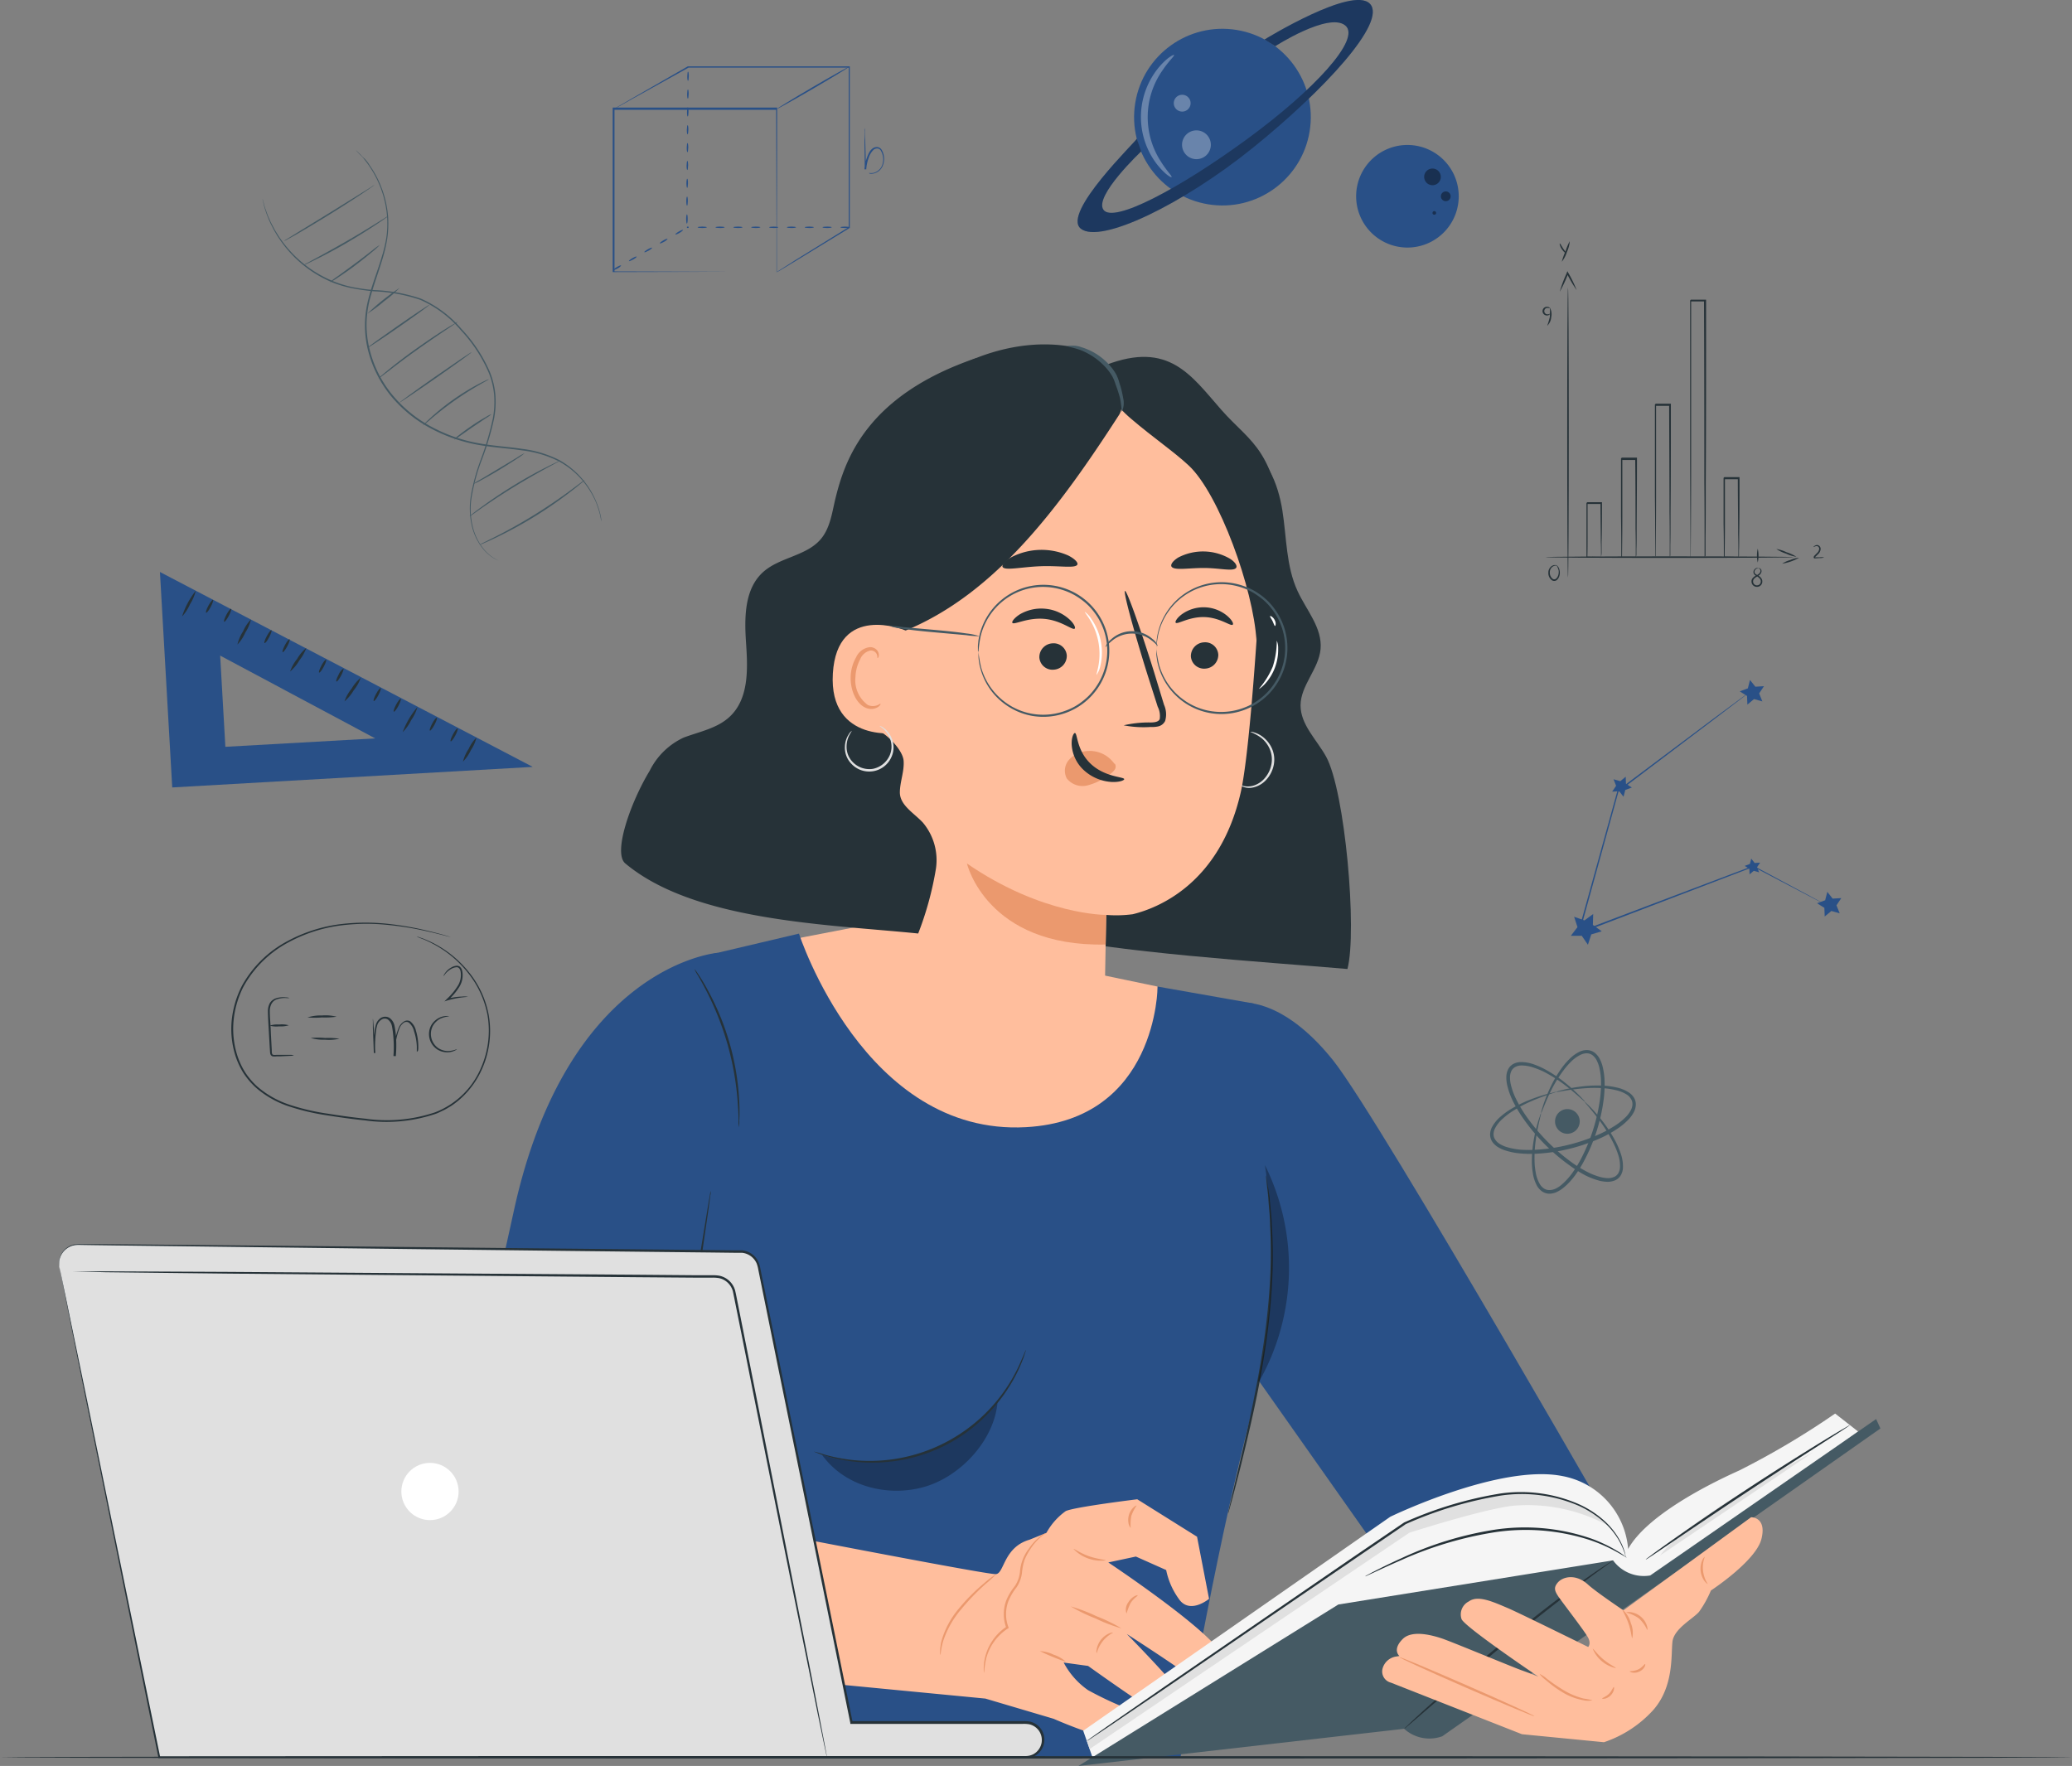<svg xmlns="http://www.w3.org/2000/svg" width="221.736" height="189" viewBox="0 0 221.736 189">
  <rect x="0" y="0" width="221.736" height="189" fill="#808080" stroke="none"/>
  <g id="Learning-pana_BLUE" data-name="Learning-pana BLUE" transform="translate(-24.84 -72.673)">
    <g id="freepik--Elements--inject-2" transform="translate(41.956 72.673)">
      <path id="Path_1202" data-name="Path 1202" d="M81.9,115.94a.542.542,0,0,1,.044.133l.108.394a5.687,5.687,0,0,0,.2.64c.089.246.182.537.325.847l.217.492.281.532a5.181,5.181,0,0,0,.325.566c.123.187.231.394.379.591a12.748,12.748,0,0,0,5.579,4.555,11.986,11.986,0,0,0,2.122.665,20.432,20.432,0,0,0,2.339.325,17.7,17.7,0,0,1,5.022.916,12.216,12.216,0,0,1,4.372,3.274,15.9,15.9,0,0,1,3.013,4.569,8.479,8.479,0,0,1,.6,2.551,9.572,9.572,0,0,1-.158,2.5,30.212,30.212,0,0,1-1.329,4.432,20.891,20.891,0,0,0-1.054,3.86,8.021,8.021,0,0,0,.123,3.27,6.091,6.091,0,0,0,1.069,2.226,4.481,4.481,0,0,0,1.152,1.064c.3.192.492.266.492.276a3.184,3.184,0,0,1-.492-.246,4.432,4.432,0,0,1-1.182-1.054,6.027,6.027,0,0,1-1.108-2.24,8.115,8.115,0,0,1-.153-3.314,21.331,21.331,0,0,1,1.044-3.885,30.878,30.878,0,0,0,1.31-4.432,9.774,9.774,0,0,0,.148-2.462,8.174,8.174,0,0,0-.6-2.5,15.855,15.855,0,0,0-2.984-4.525,12.064,12.064,0,0,0-4.313-3.23,17.439,17.439,0,0,0-4.973-.916,22.193,22.193,0,0,1-2.354-.335,12.147,12.147,0,0,1-2.167-.65,12.694,12.694,0,0,1-5.6-4.633c-.148-.2-.261-.4-.379-.6a6.179,6.179,0,0,1-.32-.576l-.276-.532L82.52,118a7.88,7.88,0,0,1-.315-.857,5.417,5.417,0,0,1-.182-.645c-.039-.172-.074-.305-.094-.4A1.092,1.092,0,0,1,81.9,115.94Z" transform="translate(-70.92 -94.636)" fill="#455a64"/>
      <path id="Path_1203" data-name="Path 1203" d="M102.23,105.34l.108.1.305.3c.133.133.281.31.492.492a3.673,3.673,0,0,1,.571.748,10.576,10.576,0,0,1,1.216,2.285,10.971,10.971,0,0,1,.744,3.343,11.454,11.454,0,0,1-.074,1.994,14.363,14.363,0,0,1-.463,2.117c-.409,1.438-.985,2.915-1.418,4.535a11.532,11.532,0,0,0-.359,2.526,10.774,10.774,0,0,0,.271,2.644,12.31,12.31,0,0,0,2.432,5.022,13.974,13.974,0,0,0,4.318,3.526,16.776,16.776,0,0,0,4.924,1.714c1.645.305,3.24.384,4.717.611a11.9,11.9,0,0,1,3.969,1.2,9.117,9.117,0,0,1,4.432,5.992c.03.182.049.32.069.423a1.023,1.023,0,0,1,0,.143.467.467,0,0,0-.034-.143,3.5,3.5,0,0,1-.084-.414,9.9,9.9,0,0,0-.492-1.546,9.3,9.3,0,0,0-1.344-2.181,8.863,8.863,0,0,0-2.61-2.147,11.817,11.817,0,0,0-3.939-1.167c-1.477-.222-3.068-.3-4.727-.6a17.14,17.14,0,0,1-4.973-1.723,14.152,14.152,0,0,1-4.372-3.565,12.615,12.615,0,0,1-2.462-5.067,11.359,11.359,0,0,1-.266-2.684,11.719,11.719,0,0,1,.364-2.56c.419-1.635,1.024-3.112,1.438-4.54a14.232,14.232,0,0,0,.492-2.093,10.8,10.8,0,0,0,.084-1.97,11.059,11.059,0,0,0-1.9-5.594c-.192-.3-.394-.537-.556-.758a2.876,2.876,0,0,0-.453-.492l-.291-.31a1.158,1.158,0,0,1-.133-.163Z" transform="translate(-81.239 -89.255)" fill="#455a64"/>
      <path id="Path_1204" data-name="Path 1204" d="M140.311,177a2.648,2.648,0,0,1-.384.35c-.256.222-.635.527-1.113.891a44.411,44.411,0,0,1-3.86,2.669,45.469,45.469,0,0,1-4.121,2.25c-.542.261-.985.463-1.29.591a2.463,2.463,0,0,1-.492.187,3.669,3.669,0,0,1,.458-.246l1.27-.635c1.069-.542,2.526-1.329,4.082-2.29s2.915-1.911,3.88-2.62l1.137-.847A3.367,3.367,0,0,1,140.311,177Z" transform="translate(-94.853 -125.63)" fill="#455a64"/>
      <path id="Path_1205" data-name="Path 1205" d="M136.56,172.8a2.249,2.249,0,0,1-.389.231l-1.073.581c-.906.492-2.147,1.192-3.491,2.014s-2.526,1.62-3.373,2.206l-.985.7a3.068,3.068,0,0,1-.379.241,2.392,2.392,0,0,1,.34-.3c.226-.182.561-.433.985-.739.832-.615,2.014-1.423,3.358-2.25s2.6-1.512,3.521-1.97c.463-.236.837-.419,1.1-.537a2.631,2.631,0,0,1,.384-.182Z" transform="translate(-93.746 -123.498)" fill="#455a64"/>
      <path id="Path_1206" data-name="Path 1206" d="M133.185,171.18a5.421,5.421,0,0,1-.763.556c-.492.32-1.157.753-1.915,1.211s-1.453.847-1.97,1.123a5.365,5.365,0,0,1-.847.409,5.653,5.653,0,0,1,.788-.492l1.94-1.162,1.94-1.167A5.2,5.2,0,0,1,133.185,171.18Z" transform="translate(-94.163 -122.676)" fill="#455a64"/>
      <path id="Path_1207" data-name="Path 1207" d="M127.533,162.68a3.121,3.121,0,0,1-.576.419l-1.423.955-1.413.985a3.265,3.265,0,0,1-.6.379,2.62,2.62,0,0,1,.532-.492c.345-.276.832-.635,1.389-1.014a17.329,17.329,0,0,1,1.477-.916,2.7,2.7,0,0,1,.615-.315Z" transform="translate(-92.046 -118.361)" fill="#455a64"/>
      <path id="Path_1208" data-name="Path 1208" d="M123.826,155.1c0,.025-.419.251-1.093.64s-1.6.955-2.565,1.635-1.817,1.359-2.413,1.861a12.221,12.221,0,0,1-.985.808,1.783,1.783,0,0,1,.227-.256c.153-.158.384-.374.675-.64a25.087,25.087,0,0,1,5-3.511c.345-.182.63-.32.827-.414A1.336,1.336,0,0,1,123.826,155.1Z" transform="translate(-88.62 -114.513)" fill="#455a64"/>
      <path id="Path_1209" data-name="Path 1209" d="M119.31,149.219c.025.039-1.7,1.285-3.86,2.792s-3.939,2.688-3.939,2.654,1.7-1.29,3.855-2.792S119.28,149.18,119.31,149.219Z" transform="translate(-85.95 -111.528)" fill="#455a64"/>
      <path id="Path_1210" data-name="Path 1210" d="M115.594,142.59a1.934,1.934,0,0,1-.335.246c-.246.167-.556.379-.931.625-.788.527-1.871,1.265-3.048,2.1s-2.221,1.625-2.954,2.2l-.9.68a1.969,1.969,0,0,1-.34.231,1.788,1.788,0,0,1,.3-.286c.2-.172.492-.419.862-.719.739-.6,1.773-1.4,2.954-2.235s2.275-1.566,3.077-2.068c.4-.251.734-.448.985-.581A1.842,1.842,0,0,1,115.594,142.59Z" transform="translate(-83.706 -108.163)" fill="#455a64"/>
      <path id="Path_1211" data-name="Path 1211" d="M111.342,138.919c.03.034-1.438,1.1-3.27,2.373s-3.343,2.27-3.373,2.235,1.443-1.1,3.274-2.373S111.317,138.879,111.342,138.919Z" transform="translate(-82.492 -106.299)" fill="#455a64"/>
      <path id="Path_1212" data-name="Path 1212" d="M108.141,135.22a13.939,13.939,0,0,1-1.684,1.453A15.1,15.1,0,0,1,104.67,138a24.386,24.386,0,0,1,3.471-2.777Z" transform="translate(-82.478 -104.422)" fill="#455a64"/>
      <path id="Path_1213" data-name="Path 1213" d="M101.858,125.93a5.466,5.466,0,0,1-.719.665c-.458.389-1.108.916-1.846,1.477s-1.423,1.024-1.93,1.354a4.972,4.972,0,0,1-.842.492,6.4,6.4,0,0,1,.778-.6c.492-.355,1.162-.842,1.9-1.389s1.393-1.059,1.871-1.428A6.119,6.119,0,0,1,101.858,125.93Z" transform="translate(-78.341 -99.707)" fill="#455a64"/>
      <path id="Path_1214" data-name="Path 1214" d="M99.87,119.61a1.971,1.971,0,0,1-.33.256c-.212.158-.532.374-.926.635-.793.527-1.906,1.231-3.161,1.97s-2.423,1.339-3.274,1.763c-.423.212-.773.379-1.014.492a1.837,1.837,0,0,1-.384.158,2.225,2.225,0,0,1,.355-.212l.985-.537c.837-.448,1.97-1.078,3.245-1.807s2.373-1.408,3.181-1.911l.955-.591A1.866,1.866,0,0,1,99.87,119.61Z" transform="translate(-75.427 -96.499)" fill="#455a64"/>
      <path id="Path_1215" data-name="Path 1215" d="M96.24,112.86a2.694,2.694,0,0,1-.359.271c-.236.167-.581.4-1.014.694-.862.571-2.063,1.349-3.407,2.181s-2.57,1.561-3.447,2.073c-.448.256-.812.463-1.069.6a2.843,2.843,0,0,1-.4.2,2.376,2.376,0,0,1,.369-.256l1.044-.645,3.447-2.112,3.447-2.137,1.044-.65a2.173,2.173,0,0,1,.35-.217Z" transform="translate(-73.275 -93.072)" fill="#455a64"/>
      <path id="Path_1216" data-name="Path 1216" d="M360.664,307.8c-.025.025-.389-.34-1.1-.945-.355-.3-.793-.665-1.325-1.054a14.879,14.879,0,0,0-1.891-1.182,8.068,8.068,0,0,0-1.182-.492,3.9,3.9,0,0,0-1.329-.236,1.432,1.432,0,0,0-.645.153.985.985,0,0,0-.443.468,1.625,1.625,0,0,0-.133.7,3.5,3.5,0,0,0,.1.768,7.322,7.322,0,0,0,.571,1.541,14.245,14.245,0,0,0,.872,1.512,20.972,20.972,0,0,0,5.1,5.254,13.084,13.084,0,0,0,1.477.916,7.2,7.2,0,0,0,1.526.62,3.466,3.466,0,0,0,.763.123,1.635,1.635,0,0,0,.7-.113.985.985,0,0,0,.492-.428,1.477,1.477,0,0,0,.172-.64,3.825,3.825,0,0,0-.2-1.339,8.635,8.635,0,0,0-.492-1.2,15.323,15.323,0,0,0-1.128-1.925c-.374-.542-.719-.985-1.014-1.354-.581-.724-.936-1.1-.911-1.128s.108.074.29.246.433.428.744.778a16.94,16.94,0,0,1,1.078,1.325,14.3,14.3,0,0,1,1.2,1.93,9.735,9.735,0,0,1,.517,1.231,4.18,4.18,0,0,1,.231,1.477,1.748,1.748,0,0,1-.207.793,1.325,1.325,0,0,1-.64.586,2,2,0,0,1-.857.153,3.829,3.829,0,0,1-.852-.123,7.73,7.73,0,0,1-1.61-.64,13.439,13.439,0,0,1-1.536-.985,20.751,20.751,0,0,1-5.2-5.367,13.3,13.3,0,0,1-.891-1.556,7.786,7.786,0,0,1-.586-1.63,3.563,3.563,0,0,1-.1-.852,1.891,1.891,0,0,1,.177-.852,1.334,1.334,0,0,1,.606-.625,1.8,1.8,0,0,1,.8-.182,4.16,4.16,0,0,1,1.448.276,8.866,8.866,0,0,1,1.211.556,14.144,14.144,0,0,1,1.891,1.256c.527.414.955.793,1.3,1.118s.591.586.753.768A2.12,2.12,0,0,1,360.664,307.8Z" transform="translate(-208.139 -189.857)" fill="#455a64"/>
      <path id="Path_1217" data-name="Path 1217" d="M358.75,307.661c.03,0-.113.492-.3,1.369-.094.443-.2.985-.281,1.615a13.785,13.785,0,0,0-.118,2.152,7.743,7.743,0,0,0,.128,1.236,3.682,3.682,0,0,0,.438,1.231,1.478,1.478,0,0,0,.443.468,1.043,1.043,0,0,0,.606.167,1.623,1.623,0,0,0,.675-.167,3.122,3.122,0,0,0,.62-.419,7.041,7.041,0,0,0,1.078-1.172,12.481,12.481,0,0,0,.9-1.423,19.537,19.537,0,0,0,2.142-6.746,13.007,13.007,0,0,0,.084-1.679,7.12,7.12,0,0,0-.2-1.581,3.6,3.6,0,0,0-.266-.7,1.6,1.6,0,0,0-.433-.532,1.024,1.024,0,0,0-.591-.217,1.478,1.478,0,0,0-.63.128,3.728,3.728,0,0,0-1.069.748,7.978,7.978,0,0,0-.817.94A13.471,13.471,0,0,0,360,304.9c-.3.561-.522,1.064-.7,1.477-.355.832-.517,1.3-.547,1.295a1.094,1.094,0,0,1,.074-.359c.064-.231.167-.566.32-.985s.364-.94.645-1.522a13.113,13.113,0,0,1,1.118-1.9,7.278,7.278,0,0,1,.832-.985,3.941,3.941,0,0,1,1.157-.842,1.827,1.827,0,0,1,.773-.163,1.394,1.394,0,0,1,.8.276,2,2,0,0,1,.542.645,3.646,3.646,0,0,1,.305.778,7.213,7.213,0,0,1,.227,1.664,12.169,12.169,0,0,1-.074,1.738,19.2,19.2,0,0,1-2.191,6.894,12.357,12.357,0,0,1-.94,1.477,7.153,7.153,0,0,1-1.147,1.226,3.6,3.6,0,0,1-.694.458,1.939,1.939,0,0,1-.817.217,1.408,1.408,0,0,1-.808-.231,1.891,1.891,0,0,1-.542-.581,3.973,3.973,0,0,1-.458-1.354,7.382,7.382,0,0,1-.108-1.285,12.637,12.637,0,0,1,.182-2.2,16.116,16.116,0,0,1,.35-1.615c.118-.438.231-.773.31-.985a1.128,1.128,0,0,1,.148-.384Z" transform="translate(-210.947 -188.532)" fill="#455a64"/>
      <path id="Path_1218" data-name="Path 1218" d="M355.76,309.295c0,.034-.492.162-1.325.468-.423.153-.936.35-1.521.611a13.675,13.675,0,0,0-1.891,1.034,7.215,7.215,0,0,0-.985.758,3.556,3.556,0,0,0-.812,1.019,1.478,1.478,0,0,0-.167.62,1.029,1.029,0,0,0,.182.606,1.521,1.521,0,0,0,.492.463,3.41,3.41,0,0,0,.68.31,7.226,7.226,0,0,0,1.566.3,12.756,12.756,0,0,0,1.684,0,18.6,18.6,0,0,0,3.511-.547,18.858,18.858,0,0,0,3.353-1.182,13.181,13.181,0,0,0,1.477-.812,6.75,6.75,0,0,0,1.236-.985,3.023,3.023,0,0,0,.453-.6,1.56,1.56,0,0,0,.226-.645,1.054,1.054,0,0,0-.123-.616,1.561,1.561,0,0,0-.443-.492,3.648,3.648,0,0,0-1.2-.492,7.881,7.881,0,0,0-1.226-.2,13.782,13.782,0,0,0-2.157,0c-.635.049-1.182.118-1.63.182-.886.138-1.374.251-1.384.217a1.2,1.2,0,0,1,.345-.123c.227-.069.566-.158,1.014-.251a16.479,16.479,0,0,1,1.635-.251,13.225,13.225,0,0,1,2.2-.049,7.532,7.532,0,0,1,1.275.187,3.811,3.811,0,0,1,1.325.542,1.787,1.787,0,0,1,.547.571,1.363,1.363,0,0,1,.182.822,1.885,1.885,0,0,1-.261.8,3.657,3.657,0,0,1-.492.665,7.219,7.219,0,0,1-1.3,1.073,12.939,12.939,0,0,1-1.517.852,18.93,18.93,0,0,1-3.447,1.216,18.437,18.437,0,0,1-3.59.547,11.991,11.991,0,0,1-1.738-.03,7.1,7.1,0,0,1-1.649-.33,3.532,3.532,0,0,1-.758-.35,2.019,2.019,0,0,1-.611-.581,1.4,1.4,0,0,1-.226-.808,1.8,1.8,0,0,1,.212-.768,3.939,3.939,0,0,1,.906-1.1,8.054,8.054,0,0,1,1.039-.768,13.21,13.21,0,0,1,1.97-.985,16.309,16.309,0,0,1,1.561-.551c.433-.128.778-.212,1.009-.261A1.191,1.191,0,0,1,355.76,309.295Z" transform="translate(-206.342 -192.436)" fill="#455a64"/>
      <path id="Path_1219" data-name="Path 1219" d="M365.409,314.74a1.32,1.32,0,1,1-1.6-.96A1.32,1.32,0,0,1,365.409,314.74Z" transform="translate(-213.51 -195.04)" fill="#455a64"/>
      <path id="Path_1220" data-name="Path 1220" d="M394.812,245.966l-.148-.069-.428-.217-1.65-.857-6.061-3.186h.054l-18.672,7.135-.167.064.049-.172.571-2.063c1.3-4.707,2.541-9.163,3.624-13.083v-.03h0l10.34-7.75,2.954-2.186.783-.576.2-.143q.064-.054.074-.044l-.064.054-.2.158-.768.591-2.915,2.221-10.311,7.8.03-.044c-1.083,3.939-2.309,8.371-3.609,13.093-.2.7-.389,1.408-.571,2.063l-.118-.108,18.711-7.086h.03l6.032,3.235,1.63.881.423.236Z" transform="translate(-216.013 -148.871)" fill="#295087"/>
      <path id="Path_1221" data-name="Path 1221" d="M369.544,273.191l-1.118.33-.359,1.108-.66-.96H366.24l.709-.926-.359-1.108,1.1.389.94-.684-.03,1.167Z" transform="translate(-215.251 -173.517)" fill="#295087"/>
      <path id="Path_1222" data-name="Path 1222" d="M377.322,242.657l-.7.256-.192.729-.463-.591-.753.044.423-.625-.276-.7.724.207.581-.478.025.753Z" transform="translate(-219.805 -158.37)" fill="#295087"/>
      <path id="Path_1223" data-name="Path 1223" d="M405.54,221.135l-.512.773.34.857-.891-.251-.709.591-.039-.926-.778-.492.867-.32.227-.9.576.724Z" transform="translate(-233.886 -147.695)" fill="#295087"/>
      <path id="Path_1224" data-name="Path 1224" d="M422.345,267.195l-.517.773.345.857-.891-.251-.714.591-.035-.926-.783-.492.867-.32.231-.9.571.724Z" transform="translate(-242.413 -171.076)" fill="#295087"/>
      <path id="Path_1225" data-name="Path 1225" d="M405.674,259.728l-.33.492.222.547-.571-.162-.453.379-.02-.591-.5-.315.556-.207.143-.571.369.468Z" transform="translate(-234.429 -167.406)" fill="#295087"/>
      <circle id="Ellipse_16" data-name="Ellipse 16" cx="9.454" cy="9.454" r="9.454" transform="matrix(0.161, -0.987, 0.987, 0.161, 102.851, 20.345)" fill="#295087"/>
      <g id="Group_360" data-name="Group 360" transform="translate(109.381 13.953)" opacity="0.3">
        <path id="Path_1226" data-name="Path 1226" d="M284.822,102.551a1.541,1.541,0,1,1-1.541-1.541A1.541,1.541,0,0,1,284.822,102.551Z" transform="translate(-281.74 -101.01)" fill="#fff"/>
      </g>
      <g id="Group_361" data-name="Group 361" transform="translate(108.505 10.147)" opacity="0.3">
        <path id="Path_1227" data-name="Path 1227" d="M281.752,94.176a.9.9,0,1,1-.9-.9A.9.9,0,0,1,281.752,94.176Z" transform="translate(-279.96 -93.28)" fill="#fff"/>
      </g>
      <path id="Path_1228" data-name="Path 1228" d="M265.376,87.518c.044.162-8.09,7.967-5.992,9.631s10.916-2.6,18.435-8.676,14.383-13.447,12.5-15.4S279.05,76.9,279.05,76.9l1.142.714s5.677-3.644,7.475-2.231-3.324,6.943-10.552,12.221-14.216,8.981-15.3,7.534,4.033-6.268,4.033-6.268Z" transform="translate(-160.835 -72.673)" fill="#295087"/>
      <g id="Group_362" data-name="Group 362" transform="translate(98.203)" opacity="0.3">
        <path id="Path_1229" data-name="Path 1229" d="M265.376,87.518c.044.162-8.09,7.967-5.992,9.631s10.916-2.6,18.435-8.676,14.383-13.447,12.5-15.4S279.05,76.9,279.05,76.9l1.142.714s5.677-3.644,7.475-2.231-3.324,6.943-10.552,12.221-14.216,8.981-15.3,7.534,4.033-6.268,4.033-6.268Z" transform="translate(-259.038 -72.673)"/>
      </g>
      <g id="Group_363" data-name="Group 363" transform="translate(104.972 5.876)" opacity="0.3">
        <path id="Path_1230" data-name="Path 1230" d="M276.338,84.613c.074.094-.566.635-1.29,1.728a8.706,8.706,0,0,0-.192,9.562c.684,1.118,1.3,1.689,1.221,1.778s-.808-.374-1.65-1.477a8.326,8.326,0,0,1,.2-10.163C275.5,84.958,276.274,84.549,276.338,84.613Z" transform="translate(-272.785 -84.607)" fill="#fff"/>
      </g>
      <path id="Path_1231" data-name="Path 1231" d="M319.578,109.544a5.49,5.49,0,1,1,5.357,5.618A5.49,5.49,0,0,1,319.578,109.544Z" transform="translate(-191.565 -88.668)" fill="#295087"/>
      <g id="Group_364" data-name="Group 364" transform="translate(135.291 18.03)" opacity="0.4">
        <path id="Path_1232" data-name="Path 1232" d="M334.36,110.167a.891.891,0,1,1,.245.639A.9.9,0,0,1,334.36,110.167Z" transform="translate(-334.359 -109.291)"/>
      </g>
      <g id="Group_365" data-name="Group 365" transform="translate(137.083 20.488)" opacity="0.4">
        <path id="Path_1233" data-name="Path 1233" d="M338,114.788a.522.522,0,1,1,.492.537A.522.522,0,0,1,338,114.788Z" transform="translate(-338 -114.282)"/>
      </g>
      <g id="Group_366" data-name="Group 366" transform="translate(136.187 22.594)" opacity="0.4">
        <path id="Path_1234" data-name="Path 1234" d="M336.372,118.56a.2.2,0,0,1,.192.2.192.192,0,0,1-.2.187.187.187,0,0,1-.187-.2A.192.192,0,0,1,336.372,118.56Z" transform="translate(-336.18 -118.56)"/>
      </g>
      <path id="Path_1235" data-name="Path 1235" d="M365.534,166.241c-.049,0-.084-6.953-.084-15.525s.034-15.525.084-15.525.084,6.948.084,15.525S365.578,166.241,365.534,166.241Z" transform="translate(-214.85 -104.407)" fill="#263238"/>
      <path id="Path_1236" data-name="Path 1236" d="M365.637,133.644a13.917,13.917,0,0,1-1.054-1.8h.148v.039a15.015,15.015,0,0,1-.9,1.935,12.963,12.963,0,0,1,.748-2v-.039l.069-.158.079.148A13.006,13.006,0,0,1,365.637,133.644Z" transform="translate(-214.028 -102.595)" fill="#263238"/>
      <path id="Path_1237" data-name="Path 1237" d="M364.529,126.643c-.03.034-.286-.133-.492-.443s-.256-.611-.212-.62.162.246.35.532S364.558,126.609,364.529,126.643Z" transform="translate(-214.018 -99.529)" fill="#263238"/>
      <path id="Path_1238" data-name="Path 1238" d="M364.28,127.3a5.785,5.785,0,0,1,.394-1.108,5.542,5.542,0,0,1,.453-1.083,3.28,3.28,0,0,1-.3,1.142A3.235,3.235,0,0,1,364.28,127.3Z" transform="translate(-214.256 -99.29)" fill="#263238"/>
      <path id="Path_1239" data-name="Path 1239" d="M361.1,141.49a9.245,9.245,0,0,0,.286-.955,9.6,9.6,0,0,0,0-.985,1.418,1.418,0,0,1,.143,1.024,1.4,1.4,0,0,1-.428.916Z" transform="translate(-212.642 -106.62)" fill="#263238"/>
      <path id="Path_1240" data-name="Path 1240" d="M360.915,140.1a.309.309,0,0,1-.236.182.463.463,0,0,1-.34-.059.463.463,0,0,1,.3-.857c.2,0,.271.148.251.158a.953.953,0,0,0-.256-.039.33.33,0,0,0-.335.355.34.34,0,0,0,.369.325C360.816,140.17,360.9,140.081,360.915,140.1Z" transform="translate(-212.152 -106.526)" fill="#263238"/>
      <path id="Path_1241" data-name="Path 1241" d="M387.3,193.684c0,.044-5.948.084-13.295.084s-13.295-.039-13.295-.084,5.943-.084,13.295-.084S387.3,193.639,387.3,193.684Z" transform="translate(-212.444 -134.056)" fill="#263238"/>
      <path id="Path_1242" data-name="Path 1242" d="M413.047,192.837a4.012,4.012,0,0,1-1.113-.345A4.116,4.116,0,0,1,410.9,192a3.88,3.88,0,0,1,1.093.35,3.993,3.993,0,0,1,1.054.488Z" transform="translate(-237.921 -133.244)" fill="#263238"/>
      <path id="Path_1243" data-name="Path 1243" d="M413.982,193.9a5.373,5.373,0,0,1-1.812.635,3.057,3.057,0,0,1,.881-.394A2.777,2.777,0,0,1,413.982,193.9Z" transform="translate(-238.566 -134.208)" fill="#263238"/>
      <path id="Path_1244" data-name="Path 1244" d="M362.2,195.48a.817.817,0,0,1,.345.551,1.172,1.172,0,0,1-.054.724.837.837,0,0,1-.266.359.453.453,0,0,1-.492,0,.95.95,0,0,1-.384-.808.842.842,0,0,1,.3-.665.635.635,0,0,1,.468-.153c.118,0,.172.054.167.059a1.533,1.533,0,0,1-.167,0,.645.645,0,0,0-.389.177.734.734,0,0,0-.222.571.827.827,0,0,0,.315.67.3.3,0,0,0,.325,0,.7.7,0,0,0,.222-.286,1.157,1.157,0,0,0,.079-.64A2.01,2.01,0,0,0,362.2,195.48Z" transform="translate(-212.768 -135.01)" fill="#263238"/>
      <path id="Path_1245" data-name="Path 1245" d="M406.24,196.126s.094-.054.222.054a.33.33,0,0,1,.113.266.566.566,0,0,1-.158.34c-.187.207-.532.286-.689.537a.443.443,0,0,0,0,.428.419.419,0,0,0,.4.2.4.4,0,0,0,.35-.286.438.438,0,0,0-.084-.423,1.207,1.207,0,0,0-.355-.281.527.527,0,0,1-.315-.325.438.438,0,0,1,.084-.369.552.552,0,0,1,.222-.167c.143-.049.227-.039.231-.03a.59.59,0,0,0-.2.089.492.492,0,0,0-.177.162.335.335,0,0,0-.044.286c.049.212.443.241.675.542a.6.6,0,0,1,.118.571.566.566,0,0,1-.492.394.581.581,0,0,1-.561-.281.6.6,0,0,1,0-.591.985.985,0,0,1,.394-.325,1.761,1.761,0,0,0,.34-.217.457.457,0,0,0,.148-.266.286.286,0,0,0-.064-.212C406.338,196.126,406.24,196.141,406.24,196.126Z" transform="translate(-235.181 -135.307)" fill="#263238"/>
      <path id="Path_1246" data-name="Path 1246" d="M406.772,193.407a3.256,3.256,0,0,1,0-1.477,3.253,3.253,0,0,1,0,1.477Z" transform="translate(-235.783 -133.208)" fill="#263238"/>
      <path id="Path_1247" data-name="Path 1247" d="M420.106,192.464a1.2,1.2,0,0,1-.453.069l-.492.03a.178.178,0,0,1-.113,0,.138.138,0,0,1-.059-.148.305.305,0,0,1,.1-.158l.217-.226a.718.718,0,0,0,.271-.468.3.3,0,0,0-.207-.305.492.492,0,0,0-.29.054c-.074.03-.113.049-.123.039s.025-.044.089-.094a.492.492,0,0,1,.345-.118.423.423,0,0,1,.34.428.847.847,0,0,1-.3.576l-.227.222c-.039.034-.069.069-.069.084h.522A1.329,1.329,0,0,1,420.106,192.464Z" transform="translate(-242.01 -132.807)" fill="#263238"/>
      <path id="Path_1248" data-name="Path 1248" d="M371.191,187.709v-.458c0-.291,0-.719-.025-1.216,0-1.034-.03-2.462-.034-4.1l.079.084h-1.541l.084-.084h0v3.27c0,.985,0,1.822-.025,2.5l-.049-.049,1.123.025c.266,0,.414,0,.419.025a3.03,3.03,0,0,1-.389,0l-1.152.025h-.049v-5.815h0l.084-.084h1.576v.079c0,1.669,0,3.122-.039,4.151v1.2A2.667,2.667,0,0,1,371.191,187.709Z" transform="translate(-216.972 -128.082)" fill="#263238"/>
      <path id="Path_1249" data-name="Path 1249" d="M401.016,184.938a.935.935,0,0,1,0-.177v-.492c0-.443,0-1.044-.025-1.787,0-1.507-.03-3.594-.034-5.963l.084.079h-1.546l.084-.079h0v4.875c0,1.428-.025,2.639-.03,3.526l-.044-.044h1.546a2.777,2.777,0,0,1-.389,0l-1.157.025h-.044v-.044c0-.886,0-2.1-.03-3.526v-4.875h0l.084-.084h1.625v.084c0,2.4,0,4.52-.034,6.022,0,.734,0,1.329-.025,1.768v.492C401.08,184.884,401.016,184.943,401.016,184.938Z" transform="translate(-232.099 -125.31)" fill="#263238"/>
      <path id="Path_1250" data-name="Path 1250" d="M378.713,182.8a1.38,1.38,0,0,1,0-.217v-.611c0-.537,0-1.29-.025-2.226,0-1.886,0-4.491-.034-7.43l.084.084h-1.546c.167-.167.044-.044.084-.079h0V178.5c0,1.792-.025,3.27-.034,4.294l-.039-.039h-.039v-.039c0-1.024,0-2.5-.03-4.294v-6.185h0c.039-.039-.084.079.084-.089h1.625v.079c0,2.954-.025,5.589-.034,7.489,0,.926,0,1.674-.025,2.206v.591A.66.66,0,0,1,378.713,182.8Z" transform="translate(-220.777 -123.168)" fill="#263238"/>
      <path id="Path_1251" data-name="Path 1251" d="M386.087,176.807a.556.556,0,0,1,0-.084v-1.2c0-.822,0-2-.025-3.447,0-2.925-.025-6.967-.039-11.507l.084.084h-1.561l.079-.079h0v9.8c0,2.8-.03,5.037-.039,6.4l-.03-.03h-.02v-.034c0-1.389,0-3.629-.034-6.4v-9.8h0c.034-.039-.084.079.084-.089h1.625v.084c0,4.56,0,8.627-.034,11.566,0,1.448,0,2.62-.025,3.447v1.162C386.091,176.787,386.091,176.812,386.087,176.807Z" transform="translate(-224.516 -117.214)" fill="#263238"/>
      <path id="Path_1252" data-name="Path 1252" d="M393.7,165.33v-2.152c0-1.384,0-3.383-.025-5.85,0-4.924,0-11.783-.034-19.415l.084.084h-1.546c.163-.163.049-.039.084-.074v17.155c0,4.776-.034,8.405-.044,10.252h-.025v-.03c0-1.846-.025-5.475-.039-10.252V137.9c.039-.039-.084.074.084-.094h1.625v.094c0,7.657,0,14.516-.035,19.474,0,2.462,0,4.432-.025,5.83v1.979A.164.164,0,0,1,393.7,165.33Z" transform="translate(-228.401 -105.737)" fill="#263238"/>
      <path id="Path_1253" data-name="Path 1253" d="M59.6,197l1.315,23.059,38.579-2.2Zm6.445,8.947,16.594,8.863-16.037.9Z" transform="translate(-59.6 -135.782)" fill="#295087"/>
      <path id="Path_1254" data-name="Path 1254" d="M65.872,201.09a4.732,4.732,0,0,1-.611,1.433,4.653,4.653,0,0,1-.852,1.315,8.647,8.647,0,0,1,1.462-2.748Z" transform="translate(-62.042 -137.858)" fill="#263238"/>
      <path id="Path_1255" data-name="Path 1255" d="M77.9,207.3a4.629,4.629,0,0,1-.611,1.413,4.383,4.383,0,0,1-.842,1.275,4.491,4.491,0,0,1,.606-1.413A4.254,4.254,0,0,1,77.9,207.3Z" transform="translate(-68.153 -141.01)" fill="#263238"/>
      <path id="Path_1256" data-name="Path 1256" d="M89.623,213.51a4.51,4.51,0,0,1-.748,1.334,4.2,4.2,0,0,1-.985,1.182,4.5,4.5,0,0,1,.748-1.339A4.323,4.323,0,0,1,89.623,213.51Z" transform="translate(-73.96 -144.163)" fill="#263238"/>
      <path id="Path_1257" data-name="Path 1257" d="M101.443,220a4.244,4.244,0,0,1-.748,1.339,4.54,4.54,0,0,1-.985,1.182,4.244,4.244,0,0,1,.748-1.339,4.54,4.54,0,0,1,.985-1.182Z" transform="translate(-79.96 -147.457)" fill="#263238"/>
      <path id="Path_1258" data-name="Path 1258" d="M113.936,226.33a4.663,4.663,0,0,1-.68,1.423,4.713,4.713,0,0,1-.906,1.28,8.961,8.961,0,0,1,1.586-2.7Z" transform="translate(-86.376 -150.67)" fill="#263238"/>
      <path id="Path_1259" data-name="Path 1259" d="M126.9,233a4.073,4.073,0,0,1-.6,1.349,4.2,4.2,0,0,1-.837,1.216,4.151,4.151,0,0,1,.606-1.354A3.983,3.983,0,0,1,126.9,233Z" transform="translate(-93.031 -154.056)" fill="#263238"/>
      <path id="Path_1260" data-name="Path 1260" d="M70.346,203.048c.064.039-.044.374-.246.758s-.419.655-.492.62.044-.374.246-.753S70.282,203.024,70.346,203.048Z" transform="translate(-64.668 -138.851)" fill="#263238"/>
      <path id="Path_1261" data-name="Path 1261" d="M74.274,205c.069.034-.044.374-.246.753s-.414.66-.492.625.049-.374.246-.758S74.21,204.968,74.274,205Z" transform="translate(-66.662 -139.84)" fill="#263238"/>
      <path id="Path_1262" data-name="Path 1262" d="M83.046,209.647c.064.039-.044.374-.246.758s-.419.66-.492.62.044-.374.246-.753S82.982,209.613,83.046,209.647Z" transform="translate(-71.115 -142.2)" fill="#263238"/>
      <path id="Path_1263" data-name="Path 1263" d="M86.986,211.617c.064.035-.044.374-.246.753s-.419.66-.492.625.044-.374.246-.758S86.917,211.583,86.986,211.617Z" transform="translate(-73.115 -143.2)" fill="#263238"/>
      <path id="Path_1264" data-name="Path 1264" d="M94.914,216.058c.069.034-.044.374-.246.753s-.414.66-.492.625.044-.374.246-.758S94.85,216.028,94.914,216.058Z" transform="translate(-77.138 -145.455)" fill="#263238"/>
      <path id="Path_1265" data-name="Path 1265" d="M98.674,218c.069.034-.044.374-.246.753s-.414.66-.492.625.044-.379.246-.758A1.454,1.454,0,0,1,98.674,218Z" transform="translate(-79.047 -146.442)" fill="#263238"/>
      <path id="Path_1266" data-name="Path 1266" d="M106.784,222.237c.064.039-.044.374-.246.758s-.414.655-.492.62.044-.374.246-.753S106.72,222.2,106.784,222.237Z" transform="translate(-83.164 -148.591)" fill="#263238"/>
      <path id="Path_1267" data-name="Path 1267" d="M111.146,224.547c.064.039-.044.374-.246.758s-.419.66-.492.62.044-.374.246-.753S111.082,224.513,111.146,224.547Z" transform="translate(-85.379 -149.763)" fill="#263238"/>
      <path id="Path_1268" data-name="Path 1268" d="M118.986,228.677c.064.034-.044.374-.246.753s-.419.66-.492.625.044-.374.246-.758S118.917,228.643,118.986,228.677Z" transform="translate(-89.358 -151.86)" fill="#263238"/>
      <path id="Path_1269" data-name="Path 1269" d="M123.506,231c.064.039-.044.379-.246.758s-.419.66-.492.62.044-.374.246-.753S123.442,230.963,123.506,231Z" transform="translate(-91.653 -153.038)" fill="#263238"/>
      <path id="Path_1270" data-name="Path 1270" d="M175.529,113.673v-4.825c0-3.053-.025-7.386-.039-12.625l.074.069H158.113l.079-.084v17.451l-.069-.074,12.625.039h.049l-12.674.034H158V96.05h17.6v.074c0,5.239-.025,9.607-.034,12.674v4.776Z" transform="translate(-109.548 -84.539)" fill="#295087"/>
      <path id="Path_1271" data-name="Path 1271" d="M175.611,109.12a1.179,1.179,0,0,1,.133-.094l.4-.256,1.546-.985,5.682-3.511-.03.054V87.139l.079.084H166.2l-5.874,3.265-1.605.9-.419.227-.143.074a1.586,1.586,0,0,1,.133-.089l.414-.246,1.586-.921,5.83-3.348h17.332v17.308h-.03l-5.712,3.491-1.561.945-.409.241Z" transform="translate(-109.629 -79.986)" fill="#295087"/>
      <path id="Path_1272" data-name="Path 1272" d="M201.39,87.159c.025.039-1.7,1.088-3.851,2.344s-3.939,2.245-3.939,2.206,1.7-1.088,3.855-2.349S201.37,87.119,201.39,87.159Z" transform="translate(-127.619 -80.026)" fill="#295087"/>
      <path id="Path_1273" data-name="Path 1273" d="M158.986,130.369a.92.92,0,0,1-.374.31c-.227.128-.433.207-.453.167s.143-.177.369-.31S158.961,130.33,158.986,130.369Z" transform="translate(-109.628 -101.955)" fill="#295087"/>
      <path id="Path_1274" data-name="Path 1274" d="M162.346,128.439c.025.039-.143.182-.374.31s-.433.207-.453.167.143-.177.374-.31S162.321,128.4,162.346,128.439Z" transform="translate(-111.333 -100.975)" fill="#295087"/>
      <path id="Path_1275" data-name="Path 1275" d="M165.7,126.509c.025.039-.143.182-.369.31s-.433.207-.458.167.143-.177.374-.31S165.685,126.47,165.7,126.509Z" transform="translate(-113.038 -99.995)" fill="#295087"/>
      <path id="Path_1276" data-name="Path 1276" d="M169.07,124.579a.962.962,0,0,1-.374.31c-.227.133-.433.207-.458.167s.148-.177.374-.31S169.045,124.54,169.07,124.579Z" transform="translate(-114.744 -99.016)" fill="#295087"/>
      <path id="Path_1277" data-name="Path 1277" d="M172.436,122.649c0,.039-.143.177-.374.31s-.433.207-.453.167.143-.177.369-.31S172.411,122.61,172.436,122.649Z" transform="translate(-116.455 -98.036)" fill="#295087"/>
      <path id="Path_1278" data-name="Path 1278" d="M174.049,119.27c.044,0,.079.212.079.492s-.039.492-.089.492-.079-.212-.079-.492S174,119.265,174.049,119.27Z" transform="translate(-117.649 -96.326)" fill="#295087"/>
      <path id="Path_1279" data-name="Path 1279" d="M174.079,115.39c.044,0,.084.212.079.492s-.039.492-.084.492-.084-.217-.084-.492S174.034,115.39,174.079,115.39Z" transform="translate(-117.665 -94.356)" fill="#295087"/>
      <path id="Path_1280" data-name="Path 1280" d="M174.109,111.51c.044,0,.084.217.079.492s-.039.492-.084.492-.084-.217-.084-.492S174.064,111.51,174.109,111.51Z" transform="translate(-117.68 -92.387)" fill="#295087"/>
      <path id="Path_1281" data-name="Path 1281" d="M174.143,107.63c.044,0,.084.217.079.492s-.039.492-.084.492-.084-.212-.079-.492S174.1,107.63,174.143,107.63Z" transform="translate(-117.7 -90.417)" fill="#295087"/>
      <path id="Path_1282" data-name="Path 1282" d="M174.173,103.76c.044,0,.084.212.079.492s-.039.492-.084.492-.084-.212-.079-.492S174.129,103.76,174.173,103.76Z" transform="translate(-117.715 -88.453)" fill="#295087"/>
      <path id="Path_1283" data-name="Path 1283" d="M174.2,99.88c.049,0,.084.212.079.492s-.039.492-.084.492-.084-.217-.079-.492S174.159,99.88,174.2,99.88Z" transform="translate(-117.73 -86.484)" fill="#295087"/>
      <path id="Path_1284" data-name="Path 1284" d="M174.233,96c.049,0,.084.217.079.492s-.039.492-.084.492-.084-.217-.079-.492S174.189,96,174.233,96Z" transform="translate(-117.746 -84.514)" fill="#295087"/>
      <path id="Path_1285" data-name="Path 1285" d="M174.263,92.12c.049,0,.084.217.079.492s-.039.492-.084.492-.084-.212-.079-.492S174.219,92.12,174.263,92.12Z" transform="translate(-117.761 -82.545)" fill="#295087"/>
      <path id="Path_1286" data-name="Path 1286" d="M174.293,88.25c.049,0,.084.212.079.492s-.039.492-.084.492-.084-.212-.079-.492S174.249,88.25,174.293,88.25Z" transform="translate(-117.776 -80.58)" fill="#295087"/>
      <path id="Path_1287" data-name="Path 1287" d="M207.49,122c0-.039.212-.074.492-.074s.492.034.492.074-.212.079-.492.079S207.49,122.048,207.49,122Z" transform="translate(-134.669 -97.676)" fill="#295087"/>
      <path id="Path_1288" data-name="Path 1288" d="M203.61,122c0-.039.212-.074.492-.074s.492.034.492.074-.217.079-.492.079S203.61,122.048,203.61,122Z" transform="translate(-132.7 -97.676)" fill="#295087"/>
      <path id="Path_1289" data-name="Path 1289" d="M199.73,122c0-.039.212-.074.492-.074s.492.034.492.074-.212.079-.492.079S199.73,122.048,199.73,122Z" transform="translate(-130.73 -97.676)" fill="#295087"/>
      <path id="Path_1290" data-name="Path 1290" d="M195.85,122c0-.039.217-.074.492-.074s.492.034.492.074-.212.079-.492.079S195.85,122.048,195.85,122Z" transform="translate(-128.761 -97.676)" fill="#295087"/>
      <path id="Path_1291" data-name="Path 1291" d="M192,122c0-.039.212-.074.492-.074s.492.034.492.074-.212.079-.492.079S192,122.048,192,122Z" transform="translate(-126.807 -97.676)" fill="#295087"/>
      <path id="Path_1292" data-name="Path 1292" d="M188.1,122c0-.039.212-.074.492-.074s.492.034.492.074-.217.079-.492.079S188.1,122.048,188.1,122Z" transform="translate(-124.827 -97.676)" fill="#295087"/>
      <path id="Path_1293" data-name="Path 1293" d="M184.22,122c0-.039.212-.074.492-.074s.492.034.492.074-.212.079-.492.079S184.22,122.048,184.22,122Z" transform="translate(-122.857 -97.676)" fill="#295087"/>
      <path id="Path_1294" data-name="Path 1294" d="M180.34,122c0-.039.217-.074.492-.074s.492.034.492.074-.212.079-.492.079S180.34,122.048,180.34,122Z" transform="translate(-120.888 -97.676)" fill="#295087"/>
      <path id="Path_1295" data-name="Path 1295" d="M176.47,122c0-.039.212-.074.492-.074s.492.034.492.074-.212.079-.492.079S176.47,122.048,176.47,122Z" transform="translate(-118.924 -97.676)" fill="#295087"/>
      <path id="Path_1296" data-name="Path 1296" d="M174.12,122c0-.039.044-.074.1-.074s.1.034.1.074a.1.1,0,0,1-.1.079.089.089,0,0,1-.1-.079Z" transform="translate(-117.731 -97.676)" fill="#295087"/>
      <path id="Path_1297" data-name="Path 1297" d="M213.2,105.316a2.266,2.266,0,0,0,.438,0,1.364,1.364,0,0,0,.906-.684,1.832,1.832,0,0,0-.049-1.659.492.492,0,0,0-.345-.276.611.611,0,0,0-.443.118,2.107,2.107,0,0,0-.556.926,4.288,4.288,0,0,0-.246,1.187h-.163c0-1.265-.025-2.368-.025-3.156v-.926a1.4,1.4,0,0,1,0-.335,1.681,1.681,0,0,1,.034.335,8.306,8.306,0,0,0,.039.926c.03.788.059,1.891.084,3.156h-.162a4.432,4.432,0,0,1,.256-1.231,4.868,4.868,0,0,1,.236-.542,1.344,1.344,0,0,1,.374-.458.763.763,0,0,1,.571-.148.67.67,0,0,1,.443.355,1.93,1.93,0,0,1,0,1.8,1.374,1.374,0,0,1-.985.684,1.034,1.034,0,0,1-.335,0,.3.3,0,0,1-.074-.069Z" transform="translate(-137.319 -86.803)" fill="#295087"/>
      <path id="Path_1298" data-name="Path 1298" d="M94.953,274.7a.567.567,0,0,1,.2.059c.133.059.33.1.581.207a11.328,11.328,0,0,1,2.1,1.093,11.634,11.634,0,0,1,2.757,2.536,10.256,10.256,0,0,1,2.058,4.491,10,10,0,0,1-.763,5.909,9.291,9.291,0,0,1-1.92,2.757,8.927,8.927,0,0,1-1.374,1.113c-.261.148-.492.305-.788.443s-.542.271-.832.374a16.39,16.39,0,0,1-7.563.7c-1.32-.128-2.649-.32-4-.532a24.248,24.248,0,0,1-4.052-.94,10.267,10.267,0,0,1-3.629-2.039,8.206,8.206,0,0,1-1.329-1.566,8.464,8.464,0,0,1-.852-1.837,9.518,9.518,0,0,1-.389-3.885,10.4,10.4,0,0,1,1.073-3.58,11.961,11.961,0,0,1,4.885-4.806,16.165,16.165,0,0,1,5.722-1.822,22.387,22.387,0,0,1,4.963-.034,33.1,33.1,0,0,1,3.7.606c.985.226,1.773.433,2.295.576l.591.172.2.069-.207-.049-.6-.153c-.522-.133-1.3-.33-2.3-.542a33.084,33.084,0,0,0-3.7-.566,21.943,21.943,0,0,0-4.924.059,16.145,16.145,0,0,0-5.658,1.827,11.818,11.818,0,0,0-4.8,4.747,10.158,10.158,0,0,0-1.039,3.526,9.385,9.385,0,0,0,.384,3.806,8.085,8.085,0,0,0,.827,1.792,7.917,7.917,0,0,0,1.29,1.526,10.182,10.182,0,0,0,3.56,2,24.191,24.191,0,0,0,4.028.931c1.344.212,2.679.4,3.988.532a16.217,16.217,0,0,0,7.479-.68,8.75,8.75,0,0,0,4.83-4.579,9.917,9.917,0,0,0,.778-5.82,10.217,10.217,0,0,0-2.014-4.432,11.742,11.742,0,0,0-2.708-2.536,12.306,12.306,0,0,0-2.073-1.123c-.251-.1-.443-.167-.576-.222Z" transform="translate(-67.468 -174.473)" fill="#263238"/>
      <path id="Path_1299" data-name="Path 1299" d="M85.851,295.647a1.579,1.579,0,0,1-.4.049l-1.1.054H83.99a1.54,1.54,0,0,1-.419,0,.359.359,0,0,1-.207-.167.606.606,0,0,1-.064-.236l-.03-.448c-.034-.62-.074-1.29-.113-1.97s-.084-1.374-.089-2a1.778,1.778,0,0,1,.207-.881,1.241,1.241,0,0,1,.6-.492,2.506,2.506,0,0,1,1.108-.123,1.291,1.291,0,0,1,.4.074,2.317,2.317,0,0,1-.4,0,2.6,2.6,0,0,0-1.049.172,1.064,1.064,0,0,0-.492.468,1.655,1.655,0,0,0-.172.8c0,.6.074,1.285.1,1.97s.069,1.374.1,1.97c.03.291-.034.655.167.7a1.28,1.28,0,0,0,.369,0h1.477A1.442,1.442,0,0,1,85.851,295.647Z" transform="translate(-71.513 -182.693)" fill="#263238"/>
      <path id="Path_1300" data-name="Path 1300" d="M85.483,295.422a2.871,2.871,0,0,1-1.024.118,2.817,2.817,0,0,1-1.029-.079,2.749,2.749,0,0,1,1.024-.118,2.8,2.8,0,0,1,1.029.079Z" transform="translate(-71.696 -185.693)" fill="#263238"/>
      <path id="Path_1301" data-name="Path 1301" d="M94.787,293.508a8.751,8.751,0,0,1-1.561.079,9.875,9.875,0,0,1-1.556,0,4.619,4.619,0,0,1,1.551-.212A4.835,4.835,0,0,1,94.787,293.508Z" transform="translate(-75.879 -184.694)" fill="#263238"/>
      <path id="Path_1302" data-name="Path 1302" d="M95.447,298.326a5.017,5.017,0,0,1-1.546.108,4.895,4.895,0,0,1-1.531-.182,8.032,8.032,0,0,1,1.536,0A8.536,8.536,0,0,1,95.447,298.326Z" transform="translate(-76.234 -187.159)" fill="#263238"/>
      <path id="Path_1303" data-name="Path 1303" d="M110.584,297.432v-.6a5.973,5.973,0,0,0-.3-1.615,1.645,1.645,0,0,0-.571-.931.492.492,0,0,0-.537.034,1.349,1.349,0,0,0-.409.492,6.894,6.894,0,0,0-.492,3.058h-.192a12.967,12.967,0,0,0-.03-2.265,9.022,9.022,0,0,0-.128-.911,1.182,1.182,0,0,0-.414-.709.615.615,0,0,0-.719,0,1.093,1.093,0,0,0-.453.62,4.205,4.205,0,0,0-.138.783c-.03.261-.054.517-.064.768a12.115,12.115,0,0,0,0,1.4h-.153c-.039-1.108-.074-2.014-.1-2.679v-.729a1.028,1.028,0,0,1,0-.256,1.357,1.357,0,0,1,.034.256l.059.729c.039.66.1,1.566.167,2.669H106a13.363,13.363,0,0,1,0-1.418,7.546,7.546,0,0,1,.059-.778,4.131,4.131,0,0,1,.143-.817,1.285,1.285,0,0,1,.522-.729.9.9,0,0,1,.492-.138.837.837,0,0,1,.492.162,1.374,1.374,0,0,1,.492.822,8.748,8.748,0,0,1,.138.936,13.351,13.351,0,0,1,0,2.3h-.192a6.893,6.893,0,0,1,.542-3.127,1.442,1.442,0,0,1,.492-.561.645.645,0,0,1,.7-.034,1.748,1.748,0,0,1,.615,1.019,5.722,5.722,0,0,1,.246,1.654,2.186,2.186,0,0,1-.025.448A.61.61,0,0,1,110.584,297.432Z" transform="translate(-83.094 -184.852)" fill="#263238"/>
      <path id="Path_1304" data-name="Path 1304" d="M121.083,297.033a.765.765,0,0,1-.236.167,1.866,1.866,0,0,1-.763.187,2,2,0,0,1-1.133-.31,1.97,1.97,0,0,1-.63-2.6,2.019,2.019,0,0,1,.867-.793,1.841,1.841,0,0,1,.763-.182.684.684,0,0,1,.286.039,2.837,2.837,0,0,0-.985.266,1.969,1.969,0,0,0-.768.758,1.856,1.856,0,0,0,.571,2.368,1.94,1.94,0,0,0,1.034.32A2.705,2.705,0,0,0,121.083,297.033Z" transform="translate(-89.279 -184.764)" fill="#263238"/>
      <path id="Path_1305" data-name="Path 1305" d="M123.855,285.914a10.069,10.069,0,0,0-2.191.379l-.33.108.246-.251a6.858,6.858,0,0,0,1.221-1.477,2.216,2.216,0,0,0,.256-1.512c-.054-.231-.192-.414-.379-.419a1.2,1.2,0,0,0-.556.148,2.172,2.172,0,0,0-.68.547c-.133.163-.187.271-.2.261a.655.655,0,0,1,.143-.305,1.867,1.867,0,0,1,.675-.62,1.27,1.27,0,0,1,.63-.192.492.492,0,0,1,.359.172.862.862,0,0,1,.182.359,2.339,2.339,0,0,1-.256,1.654,6.362,6.362,0,0,1-1.275,1.521l-.084-.148a6.087,6.087,0,0,1,1.615-.256,1.777,1.777,0,0,1,.625.03Z" transform="translate(-90.889 -179.223)" fill="#263238"/>
    </g>
    <g id="freepik--Character--inject-2" transform="translate(72.932 109.533)">
      <path id="Path_1306" data-name="Path 1306" d="M190.479,275.434l10.493-2.024,20.129,4.619,10.2,2.127.148,13.94-22.759,4.19-15.358-4.55-5.805-8.543Z" transform="translate(-155.514 -211.427)" fill="#ffbe9d"/>
      <path id="Path_1307" data-name="Path 1307" d="M160.162,277.934l9.9-2.334s7,21.665,24.28,20.715c14.083-.763,14.1-15.048,14.1-15.048l10.3,1.817s4.318,26.141-.414,44.478c-3.939,15.264-7.435,36.181-7.435,36.181h-68.4Z" transform="translate(-132.652 -212.539)" fill="#295087"/>
      <path id="Path_1308" data-name="Path 1308" d="M334.456,352.525S306.246,303.1,301.17,296.761c-5.559-6.943-10-6.14-10-6.14l-2.984,33.291,23.985,34.03L317.891,360Z" transform="translate(-206.61 -220.149)" fill="#295087"/>
      <path id="Path_1309" data-name="Path 1309" d="M151.2,279.78s-16.032,1.28-21.784,27.574c-2.6,11.882-5.909,25.807-6.834,35.162-.689,6.79,3.5,13.851,10.271,14.718l8.5,1.576a8.922,8.922,0,0,0,10.3-6.677l2.871-11.886-7.647-2.57,1.768-35.408Z" transform="translate(-122.51 -214.661)" fill="#295087"/>
      <path id="Path_1310" data-name="Path 1310" d="M295.807,328.12a1.749,1.749,0,0,1,.074.364c.044.266.094.62.162,1.059.034.231.069.492.113.768s.059.586.089.916c.069.655.148,1.4.182,2.236a53.875,53.875,0,0,1,.039,5.845,70.129,70.129,0,0,1-.709,7.12c-.369,2.511-.832,4.885-1.3,7.031s-.936,4.072-1.334,5.687-.748,2.91-.985,3.806c-.118.428-.212.773-.286,1.029a2.784,2.784,0,0,1-.113.355,2,2,0,0,1,.064-.364c.059-.266.143-.611.241-1.044l.906-3.846c.379-1.62.832-3.545,1.28-5.692s.911-4.515,1.28-7.022.62-4.924.724-7.1a51.921,51.921,0,0,0,0-5.82c0-.827-.089-1.576-.143-2.236-.025-.325-.049-.63-.069-.916s-.064-.532-.089-.768c-.049-.438-.084-.793-.113-1.059a2.655,2.655,0,0,1-.015-.354Z" transform="translate(-208.412 -239.198)" fill="#263238"/>
      <path id="Path_1311" data-name="Path 1311" d="M179.045,367.8a1.373,1.373,0,0,1-.084-.217c-.049-.162-.118-.369-.2-.635l-.315-1.019a3.039,3.039,0,0,0-.571-1.275,4.072,4.072,0,0,0-1.477-.906,11.858,11.858,0,0,0-2-.561,29.633,29.633,0,0,0-4.924-.492h-.133v-.128l1.448-9.439c.931-5.943,1.778-11.325,2.393-15.264.32-1.93.576-3.5.758-4.614.089-.527.162-.945.217-1.256a1.355,1.355,0,0,1,.064-.325.326.326,0,0,1,.03-.108.285.285,0,0,1,0,.113,1.081,1.081,0,0,1-.039.33c-.039.31-.1.729-.167,1.261-.162,1.118-.394,2.693-.675,4.629-.6,3.939-1.418,9.311-2.324,15.264-.532,3.4-1.029,6.613-1.477,9.434l-.113-.133a29.316,29.316,0,0,1,4.978.556,11.818,11.818,0,0,1,2.024.6,4.1,4.1,0,0,1,1.521.985,1.832,1.832,0,0,1,.384.684l.182.655c.113.4.207.744.286,1.029s.128.492.167.645a1.06,1.06,0,0,1,.049.192Z" transform="translate(-146.281 -240.944)" fill="#263238"/>
      <path id="Path_1312" data-name="Path 1312" d="M144.2,403.719a2.772,2.772,0,0,1,.128-.66,10.278,10.278,0,0,1,.62-1.728,11.763,11.763,0,0,1,9.41-6.849,10.263,10.263,0,0,1,1.832-.059,3,3,0,0,1,.67.084,21.916,21.916,0,0,0-2.462.153,12.138,12.138,0,0,0-9.272,6.746,23.3,23.3,0,0,0-.926,2.314Z" transform="translate(-133.52 -272.845)" fill="#263238"/>
      <path id="Path_1313" data-name="Path 1313" d="M151.73,386.7a1.216,1.216,0,0,1,.384-.034,8.146,8.146,0,0,1,1.059.049,12.07,12.07,0,0,1,3.383.847,12.339,12.339,0,0,1,3,1.778,7.934,7.934,0,0,1,.783.709c.172.182.266.286.251.3s-.433-.345-1.142-.867a14.192,14.192,0,0,0-6.3-2.59C152.277,386.765,151.73,386.746,151.73,386.7Z" transform="translate(-137.342 -268.915)" fill="#263238"/>
      <path id="Path_1314" data-name="Path 1314" d="M180.521,300.219a4,4,0,0,1-.034-.7c0-.453-.03-1.1-.089-1.906a31.071,31.071,0,0,0-1.073-6.189,31.606,31.606,0,0,0-2.309-5.84c-.374-.714-.689-1.285-.921-1.669a3.974,3.974,0,0,1-.335-.62,3.714,3.714,0,0,1,.419.566,17.9,17.9,0,0,1,.985,1.64,27.574,27.574,0,0,1,3.4,12.1,18.713,18.713,0,0,1,0,1.915,3.565,3.565,0,0,1-.039.7Z" transform="translate(-149.54 -216.443)" fill="#263238"/>
      <g id="Group_367" data-name="Group 367" transform="translate(86.544 87.833)" opacity="0.3">
        <path id="Path_1315" data-name="Path 1315" d="M298.393,349.053A24.754,24.754,0,0,0,299,325.91a64.651,64.651,0,0,1-.729,23.113" transform="translate(-298.27 -325.91)"/>
      </g>
      <g id="Group_368" data-name="Group 368" transform="translate(39.855 113.138)" opacity="0.3">
        <path id="Path_1316" data-name="Path 1316" d="M213.874,382.972c-3.1.911-7.386,1.133-10.424,0,2.368,3.363,6.933,4.579,10.892,3.486s7.612-5.057,7.918-9.159A16.888,16.888,0,0,1,213.874,382.972Z" transform="translate(-203.45 -377.3)"/>
      </g>
      <path id="Path_1317" data-name="Path 1317" d="M224.42,366.1a1.291,1.291,0,0,1-.074.276c-.059.177-.128.448-.266.773a16.041,16.041,0,0,1-1.334,2.7,17.337,17.337,0,0,1-2.8,3.486,16.958,16.958,0,0,1-9.745,4.678,17.374,17.374,0,0,1-4.471,0,16.591,16.591,0,0,1-2.954-.645c-.345-.1-.6-.217-.773-.281a1.718,1.718,0,0,1-.261-.113,10.823,10.823,0,0,1,1.059.3A17.611,17.611,0,0,0,223.977,367.1C224.262,366.464,224.4,366.09,224.42,366.1Z" transform="translate(-162.727 -258.477)" fill="#263238"/>
      <path id="Path_1318" data-name="Path 1318" d="M159.784,436.11a.727.727,0,0,1-.123.133,3.389,3.389,0,0,1-.4.34,6.237,6.237,0,0,1-1.694.9,9.715,9.715,0,0,1-2.8.492,25.6,25.6,0,0,1-3.447-.123c-2.462-.212-4.648-.571-6.229-.852-.793-.143-1.433-.266-1.871-.359a3.358,3.358,0,0,1-.684-.167,4.232,4.232,0,0,1,.7.069l1.886.276c1.586.241,3.782.566,6.224.778a28.041,28.041,0,0,0,3.447.143,10.052,10.052,0,0,0,2.748-.443A8.469,8.469,0,0,0,159.784,436.11Z" transform="translate(-132.677 -294.014)" fill="#263238"/>
      <path id="Path_1319" data-name="Path 1319" d="M269.511,170.97l2.024-1.97c2.693,1.172,3.939,4.3,4.4,7.2s.389,5.958,1.625,8.627c.945,2.053,2.664,3.939,2.462,6.209-.192,2.142-2.132,3.875-2.142,6.027,0,2.073,1.723,3.663,2.728,5.475,2.034,3.668,3.353,18.677,2.29,22.739-8.947-.773-24.792-1.728-33.744-3.787C251.509,206.073,261.44,184.309,269.511,170.97Z" transform="translate(-186.793 -158.429)" fill="#263238"/>
      <path id="Path_1320" data-name="Path 1320" d="M264.81,295.87Z" transform="translate(-194.742 -222.828)" fill="#ffbe9d"/>
      <path id="Path_1321" data-name="Path 1321" d="M254.914,178.771a20.281,20.281,0,0,0-17.6-21.341,19.7,19.7,0,0,0-22.158,17.7l-2.639,44.286a3.846,3.846,0,0,0,.68,2.408,18.078,18.078,0,0,0,11.517,7.361,18.924,18.924,0,0,0,11.67-2.423,3.772,3.772,0,0,0,1.915-3.24l.182-9.912a.059.059,0,0,1,.064-.064,13.457,13.457,0,0,0,2.782-.079c2.62-.64,9.3-3.21,11.547-13.019C253.619,197.2,254.367,187.964,254.914,178.771Z" transform="translate(-168.193 -152.482)" fill="#ffbe9d"/>
      <path id="Path_1322" data-name="Path 1322" d="M269.05,215.5a11.786,11.786,0,0,1,2.876-.305c.448,0,.876-.074.985-.369a2.206,2.206,0,0,0-.217-1.32l-1.1-3.447c-1.526-4.885-2.6-8.888-2.4-8.942s1.6,3.851,3.127,8.735q.547,1.81,1.049,3.447a2.492,2.492,0,0,1,.118,1.738,1.1,1.1,0,0,1-.773.586,3.052,3.052,0,0,1-.763.054A11.244,11.244,0,0,1,269.05,215.5Z" transform="translate(-196.894 -174.732)" fill="#263238"/>
      <path id="Path_1323" data-name="Path 1323" d="M286.44,206.529c-.192.212-1.354-.763-3.018-.812s-2.905.822-3.082.6c-.089-.1.113-.492.655-.9a3.994,3.994,0,0,1,2.462-.748,3.939,3.939,0,0,1,2.4.921C286.371,206.032,286.563,206.435,286.44,206.529Z" transform="translate(-202.614 -176.533)" fill="#263238"/>
      <path id="Path_1324" data-name="Path 1324" d="M251.519,207.1c-.227.212-1.438-.886-3.255-1.044s-3.23.675-3.412.428c-.089-.113.158-.492.773-.9a4.52,4.52,0,0,1,2.738-.611,4.431,4.431,0,0,1,2.57,1.118C251.47,206.574,251.627,207.007,251.519,207.1Z" transform="translate(-184.602 -176.681)" fill="#263238"/>
      <path id="Path_1325" data-name="Path 1325" d="M249.89,265.86s-6.785.074-14.9-5.5c0,0,2.1,8.952,14.846,8.671Z" transform="translate(-179.605 -204.803)" fill="#eb996e"/>
      <path id="Path_1326" data-name="Path 1326" d="M261.558,237.241a3.2,3.2,0,0,0-2.748-1.344,2.876,2.876,0,0,0-2.053.906,1.768,1.768,0,0,0-.271,2.039,2.146,2.146,0,0,0,2.255.729,6.652,6.652,0,0,0,2.324-1.162,2.048,2.048,0,0,0,.532-.492.576.576,0,0,0,.039-.64" transform="translate(-190.412 -192.384)" fill="#eb996e"/>
      <path id="Path_1327" data-name="Path 1327" d="M258.093,232c.286,0,.172,1.871,1.709,3.309s3.57,1.369,3.57,1.63c0,.123-.492.335-1.329.3a4.816,4.816,0,0,1-2.984-1.256,4.048,4.048,0,0,1-1.31-2.762C257.724,232.433,257.965,232,258.093,232Z" transform="translate(-191.156 -190.408)" fill="#263238"/>
      <path id="Path_1328" data-name="Path 1328" d="M250.727,193.757c-.207.453-1.935.1-4,.187s-3.762.492-4.008.074c-.1-.212.212-.625.916-1.029a7.041,7.041,0,0,1,6.1-.2C250.446,193.147,250.8,193.54,250.727,193.757Z" transform="translate(-183.519 -170.201)" fill="#263238"/>
      <path id="Path_1329" data-name="Path 1329" d="M286.328,194.3c-.354.394-1.758,0-3.447,0s-3.107.281-3.447-.128c-.148-.2.074-.591.694-.985a5.741,5.741,0,0,1,5.544.118C286.284,193.7,286.486,194.1,286.328,194.3Z" transform="translate(-202.143 -170.371)" fill="#263238"/>
      <path id="Path_1330" data-name="Path 1330" d="M236.274,150.263a5.929,5.929,0,0,0-4.515-2.551c-7.76-1.177-16.417,3.5-20.764,10.025s-4.579,16.274-1.4,23.443l4.84-3.023c9.715-4.008,16.574-13.369,22.823-23.039C238.131,153.8,237.087,151.617,236.274,150.263Z" transform="translate(-165.62 -147.531)" fill="#263238"/>
      <path id="Path_1331" data-name="Path 1331" d="M277.288,155.908c-3.245-3.693-5.6-7.386-12.339-4.806-.985,1.886.985,4.333,2.679,5.761,2.462,2.1,4.574,3.511,6.18,5.013,3.24,3.028,6.923,13.216,7.243,18.775,0,.35.616-4.771.985-4.826.453-.069,2.28-2.3,2.029-5.357C283.2,160.034,280.533,159.6,277.288,155.908Z" transform="translate(-194.678 -148.906)" fill="#263238"/>
      <path id="Path_1332" data-name="Path 1332" d="M256.87,147.847a2.772,2.772,0,0,1,1.512.128,6.539,6.539,0,0,1,3.063,2.014,5.49,5.49,0,0,1,.611.862,4.405,4.405,0,0,1,.354.931,10.182,10.182,0,0,1,.4,1.6,2.289,2.289,0,0,1-.143,1.512,11.55,11.55,0,0,0-.182-1.453,14.859,14.859,0,0,0-.492-1.522,4.712,4.712,0,0,0-.345-.842,5.553,5.553,0,0,0-.571-.8,7.237,7.237,0,0,0-2.812-2C257.426,147.975,256.86,147.926,256.87,147.847Z" transform="translate(-190.711 -147.665)" fill="#455a64"/>
      <path id="Path_1333" data-name="Path 1333" d="M286.6,213.613a1.477,1.477,0,0,1-1.393,1.477,1.413,1.413,0,0,1-1.541-1.3,1.477,1.477,0,0,1,1.393-1.512,1.408,1.408,0,0,1,1.541,1.339Z" transform="translate(-204.315 -180.391)" fill="#263238"/>
      <path id="Path_1334" data-name="Path 1334" d="M253.664,213.808a1.477,1.477,0,0,1-1.393,1.512,1.408,1.408,0,0,1-1.541-1.3,1.477,1.477,0,0,1,1.394-1.517,1.408,1.408,0,0,1,1.541,1.3Z" transform="translate(-187.594 -180.508)" fill="#263238"/>
      <path id="Path_1335" data-name="Path 1335" d="M162.889,194.678a7.651,7.651,0,0,1,3.644-3.55c1.674-.625,3.575-.985,4.89-2.206,2.063-1.9,1.97-5.047,1.782-7.795s-.236-5.909,1.871-7.755c1.763-1.541,4.564-1.679,6.091-3.447,1.019-1.177,1.221-2.8,1.576-4.3.985-4.023,3.186-11.049,15.043-15.092L187.3,190.385c.783.222,2.654,2,2.757,3.21.094,1.128-.394,2.27-.4,3.4,0,1.384,1.507,2.211,2.462,3.235a6.242,6.242,0,0,1,1.4,4.924,34.575,34.575,0,0,1-1.9,6.948c-9.73-.985-23.93-1.3-31.346-7.5C158.925,203.477,160.85,198.032,162.889,194.678Z" transform="translate(-141.45 -149.053)" fill="#263238"/>
      <path id="Path_1336" data-name="Path 1336" d="M213.624,209.1c-.182-.1-7.347-2.954-7.8,4.6s7.209,6.436,7.233,6.224S213.624,209.1,213.624,209.1Z" transform="translate(-164.788 -178.475)" fill="#ffbe9d"/>
      <path id="Path_1337" data-name="Path 1337" d="M212.914,219.394c-.034-.03-.138.084-.369.167a1.31,1.31,0,0,1-.985-.034,3.272,3.272,0,0,1-1.329-3.009,4.388,4.388,0,0,1,.492-1.856,1.536,1.536,0,0,1,1.049-.95.67.67,0,0,1,.753.409c.089.217.03.364.069.379s.172-.118.128-.433a.822.822,0,0,0-.266-.492.985.985,0,0,0-.714-.236,1.842,1.842,0,0,0-1.443,1.083,4.486,4.486,0,0,0-.581,2.078c-.044,1.522.645,2.989,1.718,3.368a1.389,1.389,0,0,0,1.211-.128C212.889,219.571,212.938,219.409,212.914,219.394Z" transform="translate(-166.776 -180.933)" fill="#eb996e"/>
      <path id="Path_1338" data-name="Path 1338" d="M276.14,206.37a11.923,11.923,0,0,1,.241-1.689,6.894,6.894,0,0,1,8.942-4.88,6.4,6.4,0,0,1,1.743.906,6.3,6.3,0,0,1,1.477,1.428,6.8,6.8,0,0,1,.128,8.075,6.4,6.4,0,0,1-1.418,1.477,6.293,6.293,0,0,1-1.714.96,6.849,6.849,0,0,1-3.59.364,6.775,6.775,0,0,1-2.91-1.226,6.933,6.933,0,0,1-2.595-3.727,12.8,12.8,0,0,1-.3-1.684,1.015,1.015,0,0,0,0,.113v.335a3.507,3.507,0,0,0,.054.537,4.724,4.724,0,0,0,.138.724,7.005,7.005,0,0,0,9.277,4.786,7.064,7.064,0,0,0,3.122-10.882,6.673,6.673,0,0,0-1.526-1.477,6.549,6.549,0,0,0-1.787-.906,7,7,0,0,0-9.119,5.086,5.291,5.291,0,0,0-.118.729,3.887,3.887,0,0,0-.034.542v.33Q276.146,206.33,276.14,206.37Z" transform="translate(-200.493 -173.768)" fill="#455a64"/>
      <path id="Path_1339" data-name="Path 1339" d="M237.437,206.964a12.261,12.261,0,0,1,.236-1.689,6.938,6.938,0,0,1,2.462-3.811,6.81,6.81,0,0,1,2.871-1.32,6.894,6.894,0,0,1,3.6.251,6.544,6.544,0,0,1,1.743.906,6.4,6.4,0,0,1,1.477,1.428,6.8,6.8,0,0,1,.133,8.07,6.45,6.45,0,0,1-1.423,1.477,6.277,6.277,0,0,1-1.714.96,6.849,6.849,0,0,1-3.59.364,6.751,6.751,0,0,1-2.905-1.226,6.948,6.948,0,0,1-2.6-3.727,12.31,12.31,0,0,1-.29-1.684.4.4,0,0,0,0,.113v.335a2.914,2.914,0,0,0,.049.537,4.245,4.245,0,0,0,.143.724,6.894,6.894,0,0,0,2.585,3.851,7,7,0,0,0,2.954,1.29,7.086,7.086,0,0,0,3.708-.355,7.065,7.065,0,0,0-.212-13.29,7.031,7.031,0,0,0-9.134,5.082,4.117,4.117,0,0,0-.118.729,2.765,2.765,0,0,0-.034.542v.33A.3.3,0,0,0,237.437,206.964Z" transform="translate(-180.817 -174.058)" fill="#455a64"/>
      <path id="Path_1340" data-name="Path 1340" d="M265.1,211.561c.039.025.236-.3.694-.665a3.358,3.358,0,0,1,4.2-.074c.492.35.68.665.714.635a1.763,1.763,0,0,0-.6-.778,3.294,3.294,0,0,0-4.432.084A1.777,1.777,0,0,0,265.1,211.561Z" transform="translate(-194.889 -179.171)" fill="#455a64"/>
      <path id="Path_1341" data-name="Path 1341" d="M218.17,208.75a6.79,6.79,0,0,0,1.393.286c.872.138,2.078.266,3.407.384l3.412.305a9.3,9.3,0,0,0,1.413.108,6.854,6.854,0,0,0-1.393-.291c-.867-.133-2.073-.261-3.407-.379l-3.407-.305a8.633,8.633,0,0,0-1.418-.108Z" transform="translate(-171.067 -178.606)" fill="#455a64"/>
      <path id="Path_1342" data-name="Path 1342" d="M298.46,217.08a8.923,8.923,0,0,0,1.477-2.378,9.05,9.05,0,0,0,.428-2.772,1.97,1.97,0,0,1,.148.837,5.447,5.447,0,0,1-.335,2.024,5.353,5.353,0,0,1-1.064,1.753C298.755,216.928,298.48,217.105,298.46,217.08Z" transform="translate(-211.823 -180.22)" fill="#fff"/>
      <path id="Path_1343" data-name="Path 1343" d="M300.873,206.577c.039-.059.32.084.492.419s.1.64.03.635-.128-.256-.261-.527S300.828,206.631,300.873,206.577Z" transform="translate(-213.044 -177.496)" fill="#fff"/>
      <path id="Path_1344" data-name="Path 1344" d="M261.863,212.406c-.039,0,.1-.394.212-1.029a7.031,7.031,0,0,0-.9-4.83c-.33-.552-.6-.857-.566-.886a2.674,2.674,0,0,1,.719.788,6.263,6.263,0,0,1,.95,4.963,2.689,2.689,0,0,1-.414.995Z" transform="translate(-192.608 -177.037)" fill="#fff"/>
      <path id="Path_1345" data-name="Path 1345" d="M209.219,230.962a4.866,4.866,0,0,0-.251.419,2.62,2.62,0,0,0-.325,1.256,2.309,2.309,0,0,0,.7,1.714,2.462,2.462,0,0,0,2.127.684,2.511,2.511,0,0,0,1.763-1.384,2.339,2.339,0,0,0,.054-1.851,2.674,2.674,0,0,0-.739-1.064c-.236-.2-.394-.286-.384-.305a1.133,1.133,0,0,1,.443.227,2.526,2.526,0,0,1,.847,1.073,2.462,2.462,0,0,1,0,2.019,2.6,2.6,0,0,1-4.274.768,2.462,2.462,0,0,1-.714-1.886,2.516,2.516,0,0,1,.419-1.3A1.057,1.057,0,0,1,209.219,230.962Z" transform="translate(-166.139 -189.611)" fill="#e0e0e0"/>
      <path id="Path_1346" data-name="Path 1346" d="M294.469,237.434a2.083,2.083,0,0,0,1.31.079,2.57,2.57,0,0,0,1.206-.743,3.121,3.121,0,0,0,.778-1.546,2.807,2.807,0,0,0-.207-1.714,3.132,3.132,0,0,0-.881-1.128,5.127,5.127,0,0,0-1.182-.645.847.847,0,0,1,.369.049,2.871,2.871,0,0,1,.926.448,3.225,3.225,0,0,1,.985,1.177,2.954,2.954,0,0,1,.246,1.856,3.294,3.294,0,0,1-.867,1.669,2.659,2.659,0,0,1-1.334.753,1.837,1.837,0,0,1-1.029-.054C294.558,237.542,294.46,237.443,294.469,237.434Z" transform="translate(-209.797 -190.272)" fill="#e0e0e0"/>
      <path id="Path_1347" data-name="Path 1347" d="M202.984,419.881l7.3,2.162a51.525,51.525,0,0,0,5.988,2.176c2.432.556,4.092-.2,4.18-1.551s-1.8-1.526-1.8-1.526a37.418,37.418,0,0,1-4.678-2.162,8.287,8.287,0,0,1-2.61-2.954l2.61.359s5.49,3.939,7.558,5.131,2.521-.9,2.7-1.531-6.116-7.017-6.116-7.017,6.027,3.87,7.105,4.835,2.7,1.28,3.063.655,1.349-.63,0-3.3-12.147-9.848-12.147-9.848l2.954-.63,3.24,1.443a7.982,7.982,0,0,0,1.349,3.082c1.167,1.733,3.24,0,3.24,0l-1.285-6.647-6.4-4.008s-6.657.812-7.647,1.261a7.017,7.017,0,0,0-2.073,2.334l-1.8.729c-2.792.807-2.7,3.6-3.6,3.688s-27.166-5.032-27.166-5.032l-2.378-.62c-3.939,2.989-5.51,7.928-6.2,12.31,0,0-.724,2.147,0,3.329Z" transform="translate(-145.625 -274.949)" fill="#ffbe9d"/>
      <path id="Path_1348" data-name="Path 1348" d="M229.177,423.477a1.344,1.344,0,0,1-.025-.428,2.465,2.465,0,0,1,.044-.492,3.769,3.769,0,0,1,.128-.66,9.306,9.306,0,0,1,1.837-3.383,20.12,20.12,0,0,1,2.718-2.723,8.044,8.044,0,0,1,1.275-.95A13.231,13.231,0,0,1,234,415.9a25.473,25.473,0,0,0-2.639,2.748,10.144,10.144,0,0,0-1.856,3.274C229.212,422.866,229.231,423.482,229.177,423.477Z" transform="translate(-176.639 -283.218)" fill="#eb996e"/>
      <path id="Path_1349" data-name="Path 1349" d="M245.374,405.85a3.76,3.76,0,0,0-.551.384,5.977,5.977,0,0,0-1.2,1.374,6.532,6.532,0,0,0-.6,1.108,5.983,5.983,0,0,0-.286,1.408,3.546,3.546,0,0,1-.581,1.556,6.312,6.312,0,0,0-.872,1.477,3.939,3.939,0,0,0,0,2.777l.034.094-.084.054a5.475,5.475,0,0,0-2.319,3.186,8.863,8.863,0,0,0-.222,1.576,1.28,1.28,0,0,1-.049-.423,4.954,4.954,0,0,1,.128-1.187,5.466,5.466,0,0,1,2.334-3.358l-.049.148a4.215,4.215,0,0,1,0-2.954,6.1,6.1,0,0,1,.906-1.512,3.328,3.328,0,0,0,.551-1.477,4.634,4.634,0,0,1,.985-2.575,5.373,5.373,0,0,1,1.29-1.354,1.971,1.971,0,0,1,.443-.251A.573.573,0,0,1,245.374,405.85Z" transform="translate(-181.461 -278.654)" fill="#eb996e"/>
      <path id="Path_1350" data-name="Path 1350" d="M261.6,410.566a4.043,4.043,0,0,1-3.447-1.221c.049-.059.709.448,1.659.778S261.6,410.492,261.6,410.566Z" transform="translate(-191.361 -280.426)" fill="#eb996e"/>
      <path id="Path_1351" data-name="Path 1351" d="M262.981,424.184a16.28,16.28,0,0,1-2.762-1.054,17.385,17.385,0,0,1-2.659-1.29,17.784,17.784,0,0,1,2.762,1.054A17.4,17.4,0,0,1,262.981,424.184Z" transform="translate(-191.062 -286.771)" fill="#eb996e"/>
      <path id="Path_1352" data-name="Path 1352" d="M253.657,432.712a23.634,23.634,0,0,1-2.8-1.152,3.658,3.658,0,0,1,1.477.384,3.525,3.525,0,0,1,1.32.768Z" transform="translate(-187.661 -291.705)" fill="#eb996e"/>
      <path id="Path_1353" data-name="Path 1353" d="M264.9,427.535a3.525,3.525,0,0,0-1.738,2.191c-.034,0-.064-.172,0-.448a2.3,2.3,0,0,1,1.31-1.659C264.712,427.515,264.889,427.505,264.9,427.535Z" transform="translate(-193.886 -289.654)" fill="#eb996e"/>
      <path id="Path_1354" data-name="Path 1354" d="M270.789,419.425c.03.069-.453.315-.778.867a7.539,7.539,0,0,0-.414,1.083,1.3,1.3,0,0,1,.2-1.216C270.168,419.529,270.779,419.356,270.789,419.425Z" transform="translate(-197.136 -285.538)" fill="#eb996e"/>
      <path id="Path_1355" data-name="Path 1355" d="M270.308,402.293c-.025,0-.123-.113-.2-.35a1.857,1.857,0,0,1,0-.985,1.832,1.832,0,0,1,.492-.837c.177-.172.325-.231.34-.207a4.924,4.924,0,0,0-.566,1.108,5.37,5.37,0,0,0-.069,1.27Z" transform="translate(-197.399 -275.639)" fill="#eb996e"/>
      <path id="Path_1356" data-name="Path 1356" d="M318.575,394.411a8.64,8.64,0,0,0-7.026-7.8c-6.7-1.339-18.426,4.353-18.426,4.353l-32.863,22.9.985,2.831,33.355-4.648,3.053,1.172,23.428-15.392,22.109-15.983-2.462-1.925a86.244,86.244,0,0,1-10.291,6.106C326.34,387.862,320.416,391.083,318.575,394.411Z" transform="translate(-192.432 -265.492)" fill="#f5f5f5"/>
      <path id="Path_1357" data-name="Path 1357" d="M259.23,418.237l27.811-17.278,29.4-4.722a4.063,4.063,0,0,0,3.974,1.615h0l24.177-16.741.458,1.009-46.886,32.941a4.023,4.023,0,0,1-4.082-.8Z" transform="translate(-191.909 -266.096)" fill="#455a64"/>
      <path id="Path_1358" data-name="Path 1358" d="M352.37,411.83a1.084,1.084,0,0,1-.227.187l-.68.492c-.591.423-1.443,1.039-2.462,1.817-2.088,1.551-4.924,3.762-7.987,6.268s-5.815,4.835-7.785,6.534l-2.349,2.019-.64.542a1.144,1.144,0,0,1-.231.177,2.029,2.029,0,0,1,.2-.212l.606-.581c.532-.492,1.3-1.211,2.28-2.073,1.94-1.733,4.663-4.077,7.741-6.593s5.909-4.7,8.041-6.219c1.054-.763,1.925-1.354,2.536-1.753l.7-.453A1.626,1.626,0,0,1,352.37,411.83Z" transform="translate(-227.838 -281.69)" fill="#263238"/>
      <path id="Path_1359" data-name="Path 1359" d="M317.065,400.791c-2.664-2.861-6.859-3.88-10.759-3.575s-7.6,1.758-11.236,3.2L261.05,423.7l.305.876,34.2-23.143s7.642-2.462,11.025-2.885A18.045,18.045,0,0,1,317.065,400.791Z" transform="translate(-192.833 -274.246)" fill="#e0e0e0"/>
      <path id="Path_1360" data-name="Path 1360" d="M385.65,399.375l16.357-11.035S388.6,395.312,385.65,399.375Z" transform="translate(-256.081 -269.766)" fill="#e0e0e0"/>
      <path id="Path_1361" data-name="Path 1361" d="M261.05,423.61a.828.828,0,0,1,.138-.113l.423-.3,1.63-1.147,6.027-4.176L289.21,404.18,295,400.24h0a41.033,41.033,0,0,1,10.34-3.107,15.466,15.466,0,0,1,8.479,1.2,10.512,10.512,0,0,1,2.713,1.822,8.02,8.02,0,0,1,1.517,1.925,6.351,6.351,0,0,1,.591,1.423c.035.162.064.291.089.389a1.156,1.156,0,0,1,.025.133,8.041,8.041,0,0,0-.778-1.9,8.242,8.242,0,0,0-1.526-1.876,10.861,10.861,0,0,0-2.7-1.773,15.457,15.457,0,0,0-8.371-1.123,41.389,41.389,0,0,0-10.262,3.087h.025l-5.791,3.939L269.4,418.021l-6.076,4.112-1.654,1.1-.438.286A.954.954,0,0,1,261.05,423.61Z" transform="translate(-192.833 -274.153)" fill="#263238"/>
      <path id="Path_1362" data-name="Path 1362" d="M321.53,409.907a1.072,1.072,0,0,1,.256-.158c.172-.094.428-.236.758-.4.665-.345,1.635-.827,2.856-1.379a37.127,37.127,0,0,1,9.981-3.058,21.754,21.754,0,0,1,10.34.945,15.656,15.656,0,0,1,2.861,1.374,6.358,6.358,0,0,1,.719.492,1.6,1.6,0,0,1,.241.182s-.359-.207-1.009-.576a17.372,17.372,0,0,0-2.871-1.285,22.276,22.276,0,0,0-10.257-.862,39.39,39.39,0,0,0-9.941,2.954c-1.226.532-2.206.985-2.885,1.3l-.778.359A1.483,1.483,0,0,1,321.53,409.907Z" transform="translate(-223.533 -278.053)" fill="#263238"/>
      <path id="Path_1363" data-name="Path 1363" d="M404.362,382.42a2.056,2.056,0,0,1-.212.162l-.635.423-2.359,1.517c-2,1.28-4.752,3.048-7.77,5.037s-5.717,3.816-7.686,5.146l-2.329,1.566-.64.419a1.045,1.045,0,0,1-.231.128,1.262,1.262,0,0,1,.2-.172l.615-.458c.532-.394,1.31-.95,2.28-1.635,1.94-1.364,4.638-3.22,7.662-5.21s5.8-3.732,7.814-4.973c1.009-.62,1.832-1.113,2.4-1.448l.665-.384A1.355,1.355,0,0,1,404.362,382.42Z" transform="translate(-254.482 -266.761)" fill="#263238"/>
      <path id="Path_1364" data-name="Path 1364" d="M360.418,410.294a11.463,11.463,0,0,1-1.265,2.275c-.63.748-2.688,1.792-2.851,3.215s.172,4.762-2.053,7.3a12.5,12.5,0,0,1-5.274,3.447l-8.779-.857-14.023-5.52a1.231,1.231,0,0,1-.9-1.477,1.773,1.773,0,0,1,1.477-1.32l.335-.054s-.808-.66.35-1.817c.985-.985,3.087-.428,4.171-.069s7.435,3.013,8.573,3.422c1.009.359,1.787.68,1.787.68s-8.129-5.485-8.243-6.2a1.552,1.552,0,0,1,.788-1.856c.985-.714,2.6.049,4.166.709,1.167.492,8.607,4.166,8.607,4.166s.335-.325,0-.985-2.807-3.841-3.2-4.432-.492-.926-.1-1.423c.542-.7,1.97-1.039,3.284.162.832.768,3.791,2.757,3.791,2.757l13.659-9.966s1.7-.044,1.108,2.324S360.418,410.294,360.418,410.294Z" transform="translate(-225.417 -276.928)" fill="#ffbe9d"/>
      <path id="Path_1365" data-name="Path 1365" d="M373.462,433.116A3.481,3.481,0,0,1,371,431.048c.064-.039.463.571,1.142,1.137S373.5,433.042,373.462,433.116Z" transform="translate(-248.644 -291.444)" fill="#eb996e"/>
      <path id="Path_1366" data-name="Path 1366" d="M378.28,423.12c0-.03.182-.084.492-.044a2.132,2.132,0,0,1,1.709,1.413c.094.286.079.492.044.492a3.855,3.855,0,0,0-.867-1.221A3.94,3.94,0,0,0,378.28,423.12Z" transform="translate(-252.34 -287.391)" fill="#eb996e"/>
      <path id="Path_1367" data-name="Path 1367" d="M378.513,425.608c-.074,0-.108-.734-.4-1.571s-.7-1.453-.64-1.477a2.752,2.752,0,0,1,.881,1.413,2.713,2.713,0,0,1,.158,1.635Z" transform="translate(-251.928 -287.136)" fill="#eb996e"/>
      <path id="Path_1368" data-name="Path 1368" d="M395.2,413.969c0,.025-.172-.074-.35-.31a2.26,2.26,0,0,1-.246-2.191c.118-.266.251-.4.276-.379a3.22,3.22,0,0,0,.32,2.88Z" transform="translate(-260.538 -281.312)" fill="#eb996e"/>
      <path id="Path_1369" data-name="Path 1369" d="M365.088,439.311a2.152,2.152,0,0,1-.96,0,6.4,6.4,0,0,1-2.167-.808,11.985,11.985,0,0,1-1.866-1.354,3.205,3.205,0,0,1-.675-.67,3.834,3.834,0,0,1,.788.527,18.475,18.475,0,0,0,1.881,1.275,7.756,7.756,0,0,0,2.073.852A8.387,8.387,0,0,1,365.088,439.311Z" transform="translate(-242.766 -294.202)" fill="#eb996e"/>
      <path id="Path_1370" data-name="Path 1370" d="M374.286,439.37c.069,0,.074.492-.34.9s-.916.389-.906.32.389-.167.724-.492S374.212,439.36,374.286,439.37Z" transform="translate(-249.68 -295.669)" fill="#eb996e"/>
      <path id="Path_1371" data-name="Path 1371" d="M380.683,434.369c.03,0,.03.133-.064.31a1.211,1.211,0,0,1-.556.492,1.241,1.241,0,0,1-.744.108c-.2-.039-.3-.118-.281-.148a2.381,2.381,0,0,0,.916-.192C380.417,434.709,380.614,434.344,380.683,434.369Z" transform="translate(-252.724 -293.13)" fill="#eb996e"/>
      <path id="Path_1372" data-name="Path 1372" d="M343.456,439.2c-.025.064-3.289-1.3-7.287-3.043s-7.219-3.22-7.169-3.279,3.294,1.3,7.292,3.048S343.486,439.136,343.456,439.2Z" transform="translate(-227.324 -292.373)" fill="#eb996e"/>
    </g>
    <g id="freepik--Desk--inject-2" transform="translate(24.84 260.625)">
      <path id="Path_1373" data-name="Path 1373" d="M246.576,454.508c0,.069-49.643.128-110.863.128s-110.873-.059-110.873-.128,49.634-.128,110.873-.128S246.576,454.434,246.576,454.508Z" transform="translate(-24.84 -454.38)" fill="#263238"/>
    </g>
    <g id="freepik--Device--inject-2" transform="translate(31.138 205.822)">
      <path id="Path_1374" data-name="Path 1374" d="M37.678,345.6l10.685,52.455h92.743a1.851,1.851,0,0,0,1.851-1.851h0a1.851,1.851,0,0,0-1.851-1.856H122.434l-9.907-48.8a2.019,2.019,0,0,0-1.97-1.62l-70.871-.758a2.029,2.029,0,0,0-2.009,2.432Z" transform="translate(-37.634 -343.127)" fill="#e0e0e0"/>
      <path id="Path_1375" data-name="Path 1375" d="M37.674,345.558l-.03-.158a2.024,2.024,0,0,1,0-.492,2.048,2.048,0,0,1,.985-1.531,1.969,1.969,0,0,1,.611-.246,3.513,3.513,0,0,1,.729-.044h1.669l4.176.034,26.8.251,18.682.192,10.468.1,5.485.059,2.807.03h.719a2.163,2.163,0,0,1,.719.212,2.112,2.112,0,0,1,1.014,1.064,3.294,3.294,0,0,1,.2.714l.143.7c.094.492.192.945.291,1.418q.286,1.423.581,2.866l1.187,5.835q1.2,5.909,2.462,12.078c1.669,8.223,3.412,16.776,5.2,25.6l-.123-.1h18.361a3.677,3.677,0,0,1,.724.044,1.983,1.983,0,0,1,.532,3.678,2.024,2.024,0,0,1-.876.236H48.28v-.079c-3.27-16.126-5.909-29.239-7.765-38.328-.916-4.54-1.625-8.075-2.107-10.478q-.355-1.8-.542-2.733c-.123-.62-.177-.936-.177-.936s.074.315.2.926.325,1.536.571,2.728c.492,2.4,1.226,5.933,2.162,10.473,1.861,9.085,4.545,22.192,7.849,38.308l-.1-.079,43.543-.025h49.25a1.793,1.793,0,0,0,.758-.2,1.743,1.743,0,0,0,.881-1.256,1.768,1.768,0,0,0-.286-1.246,1.748,1.748,0,0,0-1.059-.7,3.683,3.683,0,0,0-.67-.039H122.327v-.1c-1.787-8.819-3.526-17.372-5.19-25.6q-1.256-6.175-2.462-12.083l-1.182-5.835c-.192-.96-.389-1.915-.581-2.861-.094-.492-.192-.95-.286-1.418l-.143-.709a3.51,3.51,0,0,0-.177-.67,1.92,1.92,0,0,0-1.556-1.142h-.694l-2.807-.034-5.49-.059L91.3,343.806l-18.686-.222-26.8-.33-4.171-.054-1.669-.025a3.113,3.113,0,0,0-.719.039,1.968,1.968,0,0,0-.6.231,2.024,2.024,0,0,0-.985,1.477A2.955,2.955,0,0,0,37.674,345.558Z" transform="translate(-37.629 -343.083)" fill="#263238"/>
      <circle id="Ellipse_17" data-name="Ellipse 17" cx="3.063" cy="3.063" r="3.063" transform="translate(36.654 23.417)" fill="#fff"/>
      <path id="Path_1376" data-name="Path 1376" d="M37.9,349h4.86l13.26.064,43.749.305,6.327.054h1.556a3.99,3.99,0,0,1,.793.049,2.216,2.216,0,0,1,1.694,1.581c.118.492.2.985.305,1.477l2.26,11.394c1.433,7.263,2.728,13.787,3.811,19.3s1.97,9.932,2.551,13.009c.3,1.531.522,2.723.68,3.54.074.4.133.709.172.926s.049.315.049.315-.03-.1-.074-.31-.113-.522-.2-.921l-.729-3.511c-.62-3.078-1.517-7.514-2.629-12.994s-2.413-12.029-3.865-19.287c-.724-3.629-1.477-7.44-2.275-11.389-.1-.492-.192-.985-.3-1.477a1.97,1.97,0,0,0-.837-1.133,1.906,1.906,0,0,0-.665-.266,3.664,3.664,0,0,0-.748-.044H106.1l-6.327-.049-43.749-.384L42.76,349.1l-3.6-.1H37.9Z" transform="translate(-37.767 -346.087)" fill="#263238"/>
    </g>
  </g>
</svg>
